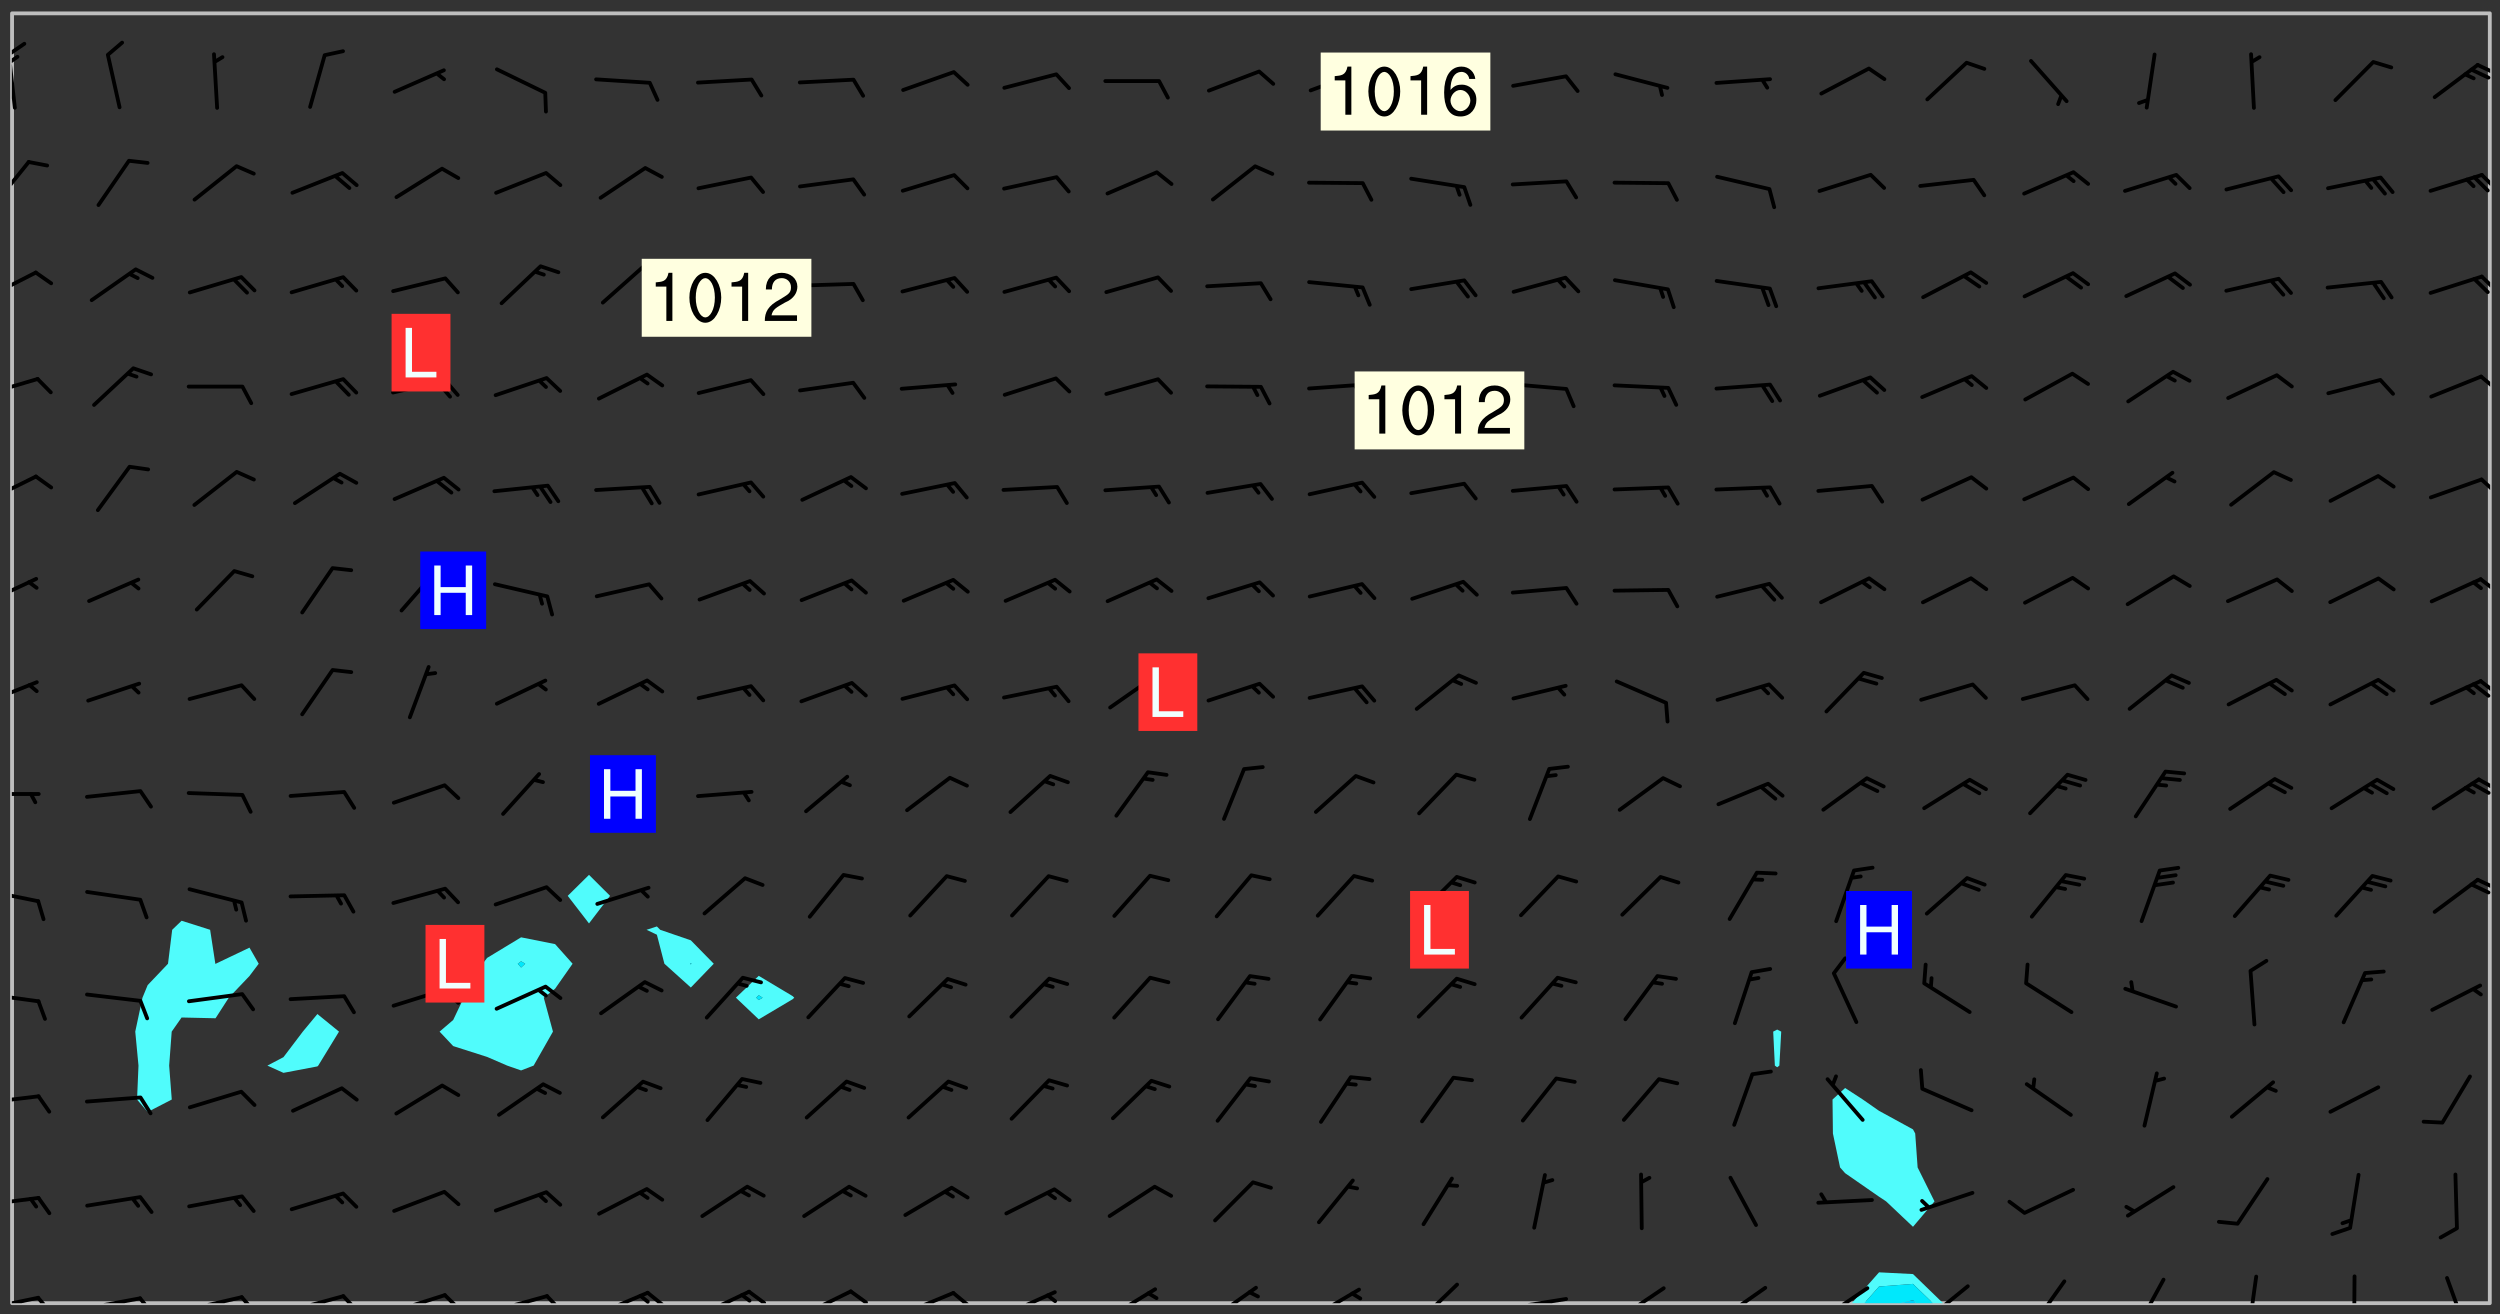 <svg xmlns="http://www.w3.org/2000/svg" role="img" xmlns:xlink="http://www.w3.org/1999/xlink" viewBox="142.45 309.95 326.84 171.84"><rect x="142.45" y="309.95" width="326.84" height="171.84" fill="#333333" stroke="none"/><defs><clipPath id="clip2"><path d="M 144 311.672 L 145 311.672 L 145 480.328 L 144 480.328 Z M 144 311.672"/></clipPath><clipPath id="clip3"><path d="M 144 311.672 L 468 311.672 L 468 480.328 L 144 480.328 Z M 144 311.672"/></clipPath><clipPath id="clip4"><path d="M 384 476 L 397 476 L 397 480.328 L 384 480.328 Z M 384 476"/></clipPath><clipPath id="clip5"><path d="M 386 477 L 396 477 L 396 480.328 L 386 480.328 Z M 386 477"/></clipPath><clipPath id="clip6"><path d="M 390 479 L 393 479 L 393 480.328 L 390 480.328 Z M 390 479"/></clipPath><clipPath id="clip7"><path d="M 467 311.672 L 468 311.672 L 468 480.328 L 467 480.328 Z M 467 311.672"/></clipPath><clipPath id="clip8"><path d="M 144 479 L 148 479 L 148 480.328 L 144 480.328 Z M 144 479"/></clipPath><clipPath id="clip9"><path d="M 147 479 L 150 479 L 150 480.328 L 147 480.328 Z M 147 479"/></clipPath><clipPath id="clip10"><path d="M 153 479 L 162 479 L 162 480.328 L 153 480.328 Z M 153 479"/></clipPath><clipPath id="clip11"><path d="M 160 479 L 163 479 L 163 480.328 L 160 480.328 Z M 160 479"/></clipPath><clipPath id="clip12"><path d="M 166 479 L 175 479 L 175 480.328 L 166 480.328 Z M 166 479"/></clipPath><clipPath id="clip13"><path d="M 173 479 L 176 479 L 176 480.328 L 173 480.328 Z M 173 479"/></clipPath><clipPath id="clip14"><path d="M 180 479 L 188 479 L 188 480.328 L 180 480.328 Z M 180 479"/></clipPath><clipPath id="clip15"><path d="M 187 479 L 190 479 L 190 480.328 L 187 480.328 Z M 187 479"/></clipPath><clipPath id="clip16"><path d="M 193 479 L 201 479 L 201 480.328 L 193 480.328 Z M 193 479"/></clipPath><clipPath id="clip17"><path d="M 200 479 L 203 479 L 203 480.328 L 200 480.328 Z M 200 479"/></clipPath><clipPath id="clip18"><path d="M 206 479 L 215 479 L 215 480.328 L 206 480.328 Z M 206 479"/></clipPath><clipPath id="clip19"><path d="M 213 479 L 216 479 L 216 480.328 L 213 480.328 Z M 213 479"/></clipPath><clipPath id="clip20"><path d="M 220 478 L 228 478 L 228 480.328 L 220 480.328 Z M 220 478"/></clipPath><clipPath id="clip21"><path d="M 226 478 L 230 478 L 230 480.328 L 226 480.328 Z M 226 478"/></clipPath><clipPath id="clip22"><path d="M 225 479 L 228 479 L 228 480.328 L 225 480.328 Z M 225 479"/></clipPath><clipPath id="clip23"><path d="M 233 478 L 241 478 L 241 480.328 L 233 480.328 Z M 233 478"/></clipPath><clipPath id="clip24"><path d="M 240 478 L 243 478 L 243 480.328 L 240 480.328 Z M 240 478"/></clipPath><clipPath id="clip25"><path d="M 239 479 L 241 479 L 241 480.328 L 239 480.328 Z M 239 479"/></clipPath><clipPath id="clip26"><path d="M 247 478 L 254 478 L 254 480.328 L 247 480.328 Z M 247 478"/></clipPath><clipPath id="clip27"><path d="M 253 478 L 256 478 L 256 480.328 L 253 480.328 Z M 253 478"/></clipPath><clipPath id="clip28"><path d="M 260 478 L 268 478 L 268 480.328 L 260 480.328 Z M 260 478"/></clipPath><clipPath id="clip29"><path d="M 266 478 L 270 478 L 270 480.328 L 266 480.328 Z M 266 478"/></clipPath><clipPath id="clip30"><path d="M 273 478 L 281 478 L 281 480.328 L 273 480.328 Z M 273 478"/></clipPath><clipPath id="clip31"><path d="M 279 479 L 281 479 L 281 480.328 L 279 480.328 Z M 279 479"/></clipPath><clipPath id="clip32"><path d="M 287 478 L 294 478 L 294 480.328 L 287 480.328 Z M 287 478"/></clipPath><clipPath id="clip33"><path d="M 300 478 L 307 478 L 307 480.328 L 300 480.328 Z M 300 478"/></clipPath><clipPath id="clip34"><path d="M 313 478 L 321 478 L 321 480.328 L 313 480.328 Z M 313 478"/></clipPath><clipPath id="clip35"><path d="M 327 477 L 334 477 L 334 480.328 L 327 480.328 Z M 327 477"/></clipPath><clipPath id="clip36"><path d="M 340 479 L 348 479 L 348 480.328 L 340 480.328 Z M 340 479"/></clipPath><clipPath id="clip37"><path d="M 353 478 L 361 478 L 361 480.328 L 353 480.328 Z M 353 478"/></clipPath><clipPath id="clip38"><path d="M 353 480 L 356 480 L 356 480.328 L 353 480.328 Z M 353 480"/></clipPath><clipPath id="clip39"><path d="M 367 478 L 374 478 L 374 480.328 L 367 480.328 Z M 367 478"/></clipPath><clipPath id="clip40"><path d="M 366 480 L 369 480 L 369 480.328 L 366 480.328 Z M 366 480"/></clipPath><clipPath id="clip41"><path d="M 380 478 L 387 478 L 387 480.328 L 380 480.328 Z M 380 478"/></clipPath><clipPath id="clip42"><path d="M 378 480 L 382 480 L 382 480.328 L 378 480.328 Z M 378 480"/></clipPath><clipPath id="clip43"><path d="M 394 477 L 400 477 L 400 480.328 L 394 480.328 Z M 394 477"/></clipPath><clipPath id="clip44"><path d="M 408 477 L 413 477 L 413 480.328 L 408 480.328 Z M 408 477"/></clipPath><clipPath id="clip45"><path d="M 421 476 L 426 476 L 426 480.328 L 421 480.328 Z M 421 476"/></clipPath><clipPath id="clip46"><path d="M 436 476 L 438 476 L 438 480.328 L 436 480.328 Z M 436 476"/></clipPath><clipPath id="clip47"><path d="M 449 476 L 451 476 L 451 480.328 L 449 480.328 Z M 449 476"/></clipPath><clipPath id="clip48"><path d="M 462 476 L 466 476 L 466 480.328 L 462 480.328 Z M 462 476"/></clipPath><clipPath id="clip49"><path d="M 144 466 L 148 466 L 148 468 L 144 468 Z M 144 466"/></clipPath><clipPath id="clip50"><path d="M 144 453 L 148 453 L 148 455 L 144 455 Z M 144 453"/></clipPath><clipPath id="clip51"><path d="M 144 439 L 148 439 L 148 442 L 144 442 Z M 144 439"/></clipPath><clipPath id="clip52"><path d="M 144 426 L 148 426 L 148 429 L 144 429 Z M 144 426"/></clipPath><clipPath id="clip53"><path d="M 466 424 L 468 424 L 468 427 L 466 427 Z M 466 424"/></clipPath><clipPath id="clip54"><path d="M 465 425 L 468 425 L 468 427 L 465 427 Z M 465 425"/></clipPath><clipPath id="clip55"><path d="M 144 413 L 148 413 L 148 415 L 144 415 Z M 144 413"/></clipPath><clipPath id="clip56"><path d="M 466 411 L 468 411 L 468 414 L 466 414 Z M 466 411"/></clipPath><clipPath id="clip57"><path d="M 465 412 L 468 412 L 468 414 L 465 414 Z M 465 412"/></clipPath><clipPath id="clip58"><path d="M 144 398 L 148 398 L 148 402 L 144 402 Z M 144 398"/></clipPath><clipPath id="clip59"><path d="M 466 398 L 468 398 L 468 401 L 466 401 Z M 466 398"/></clipPath><clipPath id="clip60"><path d="M 465 399 L 468 399 L 468 402 L 465 402 Z M 465 399"/></clipPath><clipPath id="clip61"><path d="M 144 385 L 148 385 L 148 389 L 144 389 Z M 144 385"/></clipPath><clipPath id="clip62"><path d="M 466 385 L 468 385 L 468 388 L 466 388 Z M 466 385"/></clipPath><clipPath id="clip63"><path d="M 144 372 L 148 372 L 148 376 L 144 376 Z M 144 372"/></clipPath><clipPath id="clip64"><path d="M 466 372 L 468 372 L 468 375 L 466 375 Z M 466 372"/></clipPath><clipPath id="clip65"><path d="M 144 359 L 148 359 L 148 362 L 144 362 Z M 144 359"/></clipPath><clipPath id="clip66"><path d="M 466 358 L 468 358 L 468 362 L 466 362 Z M 466 358"/></clipPath><clipPath id="clip67"><path d="M 144 345 L 148 345 L 148 350 L 144 350 Z M 144 345"/></clipPath><clipPath id="clip68"><path d="M 466 345 L 468 345 L 468 349 L 466 349 Z M 466 345"/></clipPath><clipPath id="clip69"><path d="M 144 330 L 147 330 L 147 337 L 144 337 Z M 144 330"/></clipPath><clipPath id="clip70"><path d="M 466 332 L 468 332 L 468 335 L 466 335 Z M 466 332"/></clipPath><clipPath id="clip71"><path d="M 144 316 L 145 316 L 145 325 L 144 325 Z M 144 316"/></clipPath><clipPath id="clip72"><path d="M 144 315 L 146 315 L 146 318 L 144 318 Z M 144 315"/></clipPath><clipPath id="clip73"><path d="M 144 317 L 145 317 L 145 319 L 144 319 Z M 144 317"/></clipPath><clipPath id="clip74"><path d="M 466 318 L 468 318 L 468 320 L 466 320 Z M 466 318"/></clipPath><clipPath id="clip75"><path d="M 465 318 L 468 318 L 468 321 L 465 321 Z M 465 318"/></clipPath><g id="surface1462" clip-path="url(#clip1)"><path fill="#fff" fill-opacity="0" fill-rule="evenodd" d="M 0 0 L 1000 0 L 1000 1000 L 0 1000 Z M 0 0"/><path fill="#d3d3d3" fill-opacity="0" fill-rule="evenodd" d="M162.152 355.867L161.918 356.16 161.977 356.395 162.094 356.566 162.27 356.801 162.562 357.148 162.676 357.207 162.793 357.035 162.852 356.801 163.027 356.625 163.492 356.449 164.191 356.449 164.426 356.742 164.715 357.559 164.773 357.734 164.949 357.965 165.301 358.199 166 358.898 166.172 359.074 166.406 359.422 166.641 359.832 166.93 360.414 167.34 360.879 167.57 361.113 167.805 361.289 167.922 361.52 168.098 361.812 168.27 362.977 168.27 363.211 168.328 363.5 168.387 363.617 168.504 363.734 168.852 364.145 168.969 364.316 169.145 364.492 169.32 364.727 169.438 364.898 169.609 365.25 169.668 365.484 169.902 365.891 170.137 365.832 169.961 366.008 169.902 366.938 169.32 366.938 169.086 366.824 168.738 366.938 168.621 367.055 168.562 367.348 168.504 367.523 168.387 367.695 167.922 367.988 167.863 368.223 167.805 368.336 167.805 368.98 167.863 369.152 167.863 369.562 167.922 369.621 167.922 370.027 167.98 370.434 168.098 370.609 168.156 370.668 168.387 371.309 168.328 371.602 168.328 372.301 168.27 372.883 168.27 373.117 168.211 373.348 168.156 373.699 168.156 375.621 168.211 375.738 168.637 375.738 168.27 375.855 168.246 376.207 169.137 377.375 170.879 377.914 172.219 378.273 172.219 378.812 172.309 379.621 172.844 380.336 174.363 380.605 175.254 380.52 175.344 381.684 175.879 381.863 177.039 381.684 179.094 380.699 180.254 380.336 182.133 380.16 183.828 379.98 183.648 380.699 182.133 380.785 180.883 380.875 180.078 381.145 179.004 381.953 179.273 382.672 179.809 383.57 179.629 384.195 179.363 385.004 179.629 386.082 180.254 386.98 181.059 387.16 182.309 386.98 182.043 387.703 182.141 388.207 182.195 388.5 182.195 388.672 182.254 388.965 182.254 389.371 182.43 389.488 182.781 389.605 183.188 389.605 183.48 389.43 183.594 389.312 183.652 389.195 183.77 388.965 183.828 388.789 184.18 388.324 184.41 388.148 184.586 388.09 184.762 388.148 184.82 388.324 184.938 389.312 184.992 389.781 185.051 389.953 185.168 390.188 185.344 390.246 186.16 390.305 186.449 390.305 186.566 390.539 186.625 390.945 186.684 391.297 186.684 392.402 186.801 392.695 186.918 393.043 187.207 393.742 187.383 394.094 187.965 394.848 188.316 395.023 188.488 395.082 188.957 395.316 189.598 395.781 189.945 396.016 190.238 396.191 190.531 396.246 190.762 396.309 191.578 396.656 191.871 396.832 191.984 397.004 192.336 397.355 192.453 397.531 192.977 398.172 192.977 398.461 193.035 398.812 193.035 399.16 193.094 399.512 193.152 399.801 193.27 399.859 193.441 399.918 193.617 399.918 194.199 400.152 194.375 400.27 194.551 400.559 194.727 400.793 194.84 401.027 195.133 401.258 195.25 401.375 195.25 401.785 195.309 401.84 195.598 402.074 195.832 402.191 195.891 402.309 196.008 402.48 196.066 402.598 196.297 402.832 196.355 403.008 196.59 403.066 196.707 403.125 196.59 403.238 196.531 403.355 196.531 403.473 196.414 403.766 196.297 404.055 196.297 404.637 196.473 404.754 196.59 404.812 196.648 404.93 196.766 405.047 196.879 405.105 197.055 405.453 197.113 405.805 197.172 406.211 197.172 406.387 197.113 406.562 196.996 407.262 196.996 407.434 197.113 407.609 197.406 407.902 197.812 407.902 197.988 408.02 198.105 408.191 198.223 408.484 198.223 408.719 197.695 408.719 197.465 408.484 197.23 408.484 197.055 408.543 196.996 409.242 197.055 409.59 197.172 409.766 197.348 410.176 197.465 410.406 197.754 410.875 197.93 410.93 198.453 410.93 198.688 410.988 199.445 411.629 199.504 411.922 199.504 412.156 199.562 412.215 199.793 412.562 199.793 412.914 199.676 413.086 199.676 413.379 199.969 413.668 200.262 413.844 200.434 413.902 200.727 414.078 201.02 414.195 201.602 414.602 201.891 414.836 202.184 415.012 202.402 415.172 202.418 415.184 202.648 415.359 203.289 415.883 203.465 416.117 203.582 416.293 203.758 416.469 203.871 416.641 203.871 417.281 203.988 417.457 204.457 417.574 205.039 417.691 205.273 417.75 205.504 417.863 205.797 417.98 205.91 418.039 206.496 418.391 206.785 418.562 206.961 418.625 207.137 418.68 207.312 418.738 208.012 419.09 208.301 419.266 208.535 419.32 208.824 419.496 209.059 419.613 209.699 420.02 209.992 420.137 210.164 420.195 210.398 420.254 210.809 420.312 211.039 420.371 211.273 420.488 211.332 420.66 210.922 420.836 211.391 420.895 211.449 421.188 211.562 421.422 211.738 421.477 211.973 421.535 212.148 421.594 212.555 421.711 213.195 421.945 213.312 422.117 213.371 422.352 213.371 422.527 213.312 422.645 213.254 423.051 213.488 423.285 213.605 423.344 213.953 423.461 214.594 423.691 214.77 423.809 215.059 423.926 215.234 424.102 215.469 424.566 216.051 425.672 216.227 425.848 216.574 426.023 216.75 426.141 217.102 426.258 218.148 426.781 218.383 426.84 218.848 426.953 219.141 427.012 219.605 427.188 220.363 427.77 220.598 428.004 220.945 428.469 221.121 428.645 221.41 428.879 222.227 429.578 222.52 429.754 222.809 430.043 223.102 430.219 223.395 430.508 224.09 431.148 224.266 431.324 224.559 431.559 224.848 431.793 225.316 432.082 225.957 432.664 226.305 432.898 226.539 433.191 226.887 433.539 227.238 434.004 228.172 434.996 228.52 435.402 228.637 435.578 228.871 435.637 228.984 435.754 229.629 435.93 229.859 436.043 230.094 436.102 230.387 436.277 230.617 436.395 231.551 437.094 231.957 437.5 232.191 437.676 232.598 437.852 232.832 437.969 233.648 438.316 233.996 438.551 234.23 438.668 234.523 438.957 234.754 439.074 235.512 439.426 235.863 439.598 236.094 439.656 236.387 439.773 236.621 439.832 237.492 440.008 238.309 440.008 238.777 440.238 238.949 440.297 239.824 440.996 240.289 441.113 240.582 441.172 240.758 441.23 240.988 441.289 241.457 441.348 241.805 441.406 242.156 441.465 242.562 441.523 242.855 441.523 243.027 441.582 243.027 441.812 243.203 441.988 243.496 441.988 243.844 442.047 244.195 442.105 244.895 442.223 245.535 442.223 246 441.988 246.293 441.812 246.465 441.695 246.875 441.523 247.164 441.348 248.098 440.883 248.566 440.59 249.09 440.297 249.555 440.125 250.02 439.949 251.07 439.484 251.359 439.367 251.77 439.25 252.059 439.133 252.586 438.957 254.102 438.258 254.684 437.91 254.973 437.852 255.266 437.793 255.613 437.676 256.488 437.445 256.84 437.328 256.953 437.328 257.188 437.27 258.062 437.035 258.297 436.977 259.109 436.977 259.461 436.918 260.277 436.801 260.449 436.742 260.801 436.688 261.094 436.629 261.324 436.57 262.141 436.395 262.316 436.336 262.664 436.336 262.898 436.277 263.363 436.16 264.121 435.988 264.355 435.93 264.703 435.93 265.113 435.812 265.402 435.754 266.688 435.695 266.977 435.695 267.387 435.637 267.617 435.578 267.793 435.578 268.668 435.461 269.074 435.461 269.484 435.344 269.832 435.344 270.184 435.23 271.055 435.172 272.805 435.172 273.852 435.461 274.262 435.578 274.551 435.695 274.902 435.812 275.191 435.93 276.242 436.102 276.531 436.16 276.824 436.16 277.117 436.219 277.289 436.277 277.699 436.336 277.871 436.395 277.988 436.453 278.105 436.453 278.223 436.512 278.574 436.57 278.688 436.57 279.098 436.637 281.02 437.031 282.945 437.426 284.465 437.875 286.16 438.594 288.305 439.398 289.91 438.68 291.34 437.875 292.5 436.797 293.75 436.348 296.785 435.629 298.66 435.27 300.805 433.922 303.039 432.668 305.539 431.41 307.234 430.961 309.02 430.781 310.18 430.512 310.805 431.051 312.145 430.781 312.859 429.793 313.844 428.449 314.289 428.27 315.094 427.91 316.969 427.371 318.754 426.922 320.004 426.652 321.164 426.562 322.863 426.473 324.824 426.203 326.074 426.113 326.613 426.113 327.238 426.023 328.129 426.023 330.273 425.844 332.684 425.664 335.273 425.574 336.969 425.754 338.578 425.844 340.008 426.203 341.168 426.922 343.043 427.91 344.203 429.438 344.469 430.152 345.098 430.242 345.453 431.141 345.988 431.68 346.523 433.207 347.598 433.566 348.133 433.566 347.328 434.102 347.418 435.809 348.133 438.504 349.023 439.309 349.918 440.297 350.633 441.555 352.418 442.094 353.938 441.914 354.293 443.258 355.902 442.453 356.883 441.914 357.152 442.184 357.469 441.969 357.688 441.824 358.488 442.273 358.938 441.914 359.293 441.914 359.828 441.645 360.367 440.926 360.902 440.656 361.527 439.668 362.688 440.117 363.527 440.488 364.922 441.105 366.617 440.926 368.223 440.926 370.008 441.016 370.188 439.309 370.723 437.965 371.527 438.234 372.02 439.082 372.422 439.488 372.332 440.027 372.332 440.387 373.047 440.836 373.758 440.566 375.188 440.566 375.547 441.555 375.992 442.812 376.707 444.156 377.957 444.785 379.652 445.414 380.367 445.234 380.547 444.695 381.527 444.605 381.977 444.965 382.062 446.223 381.797 446.852 381.262 447.031 381.262 447.57 381.977 448.555 382.242 449.094 383.227 450.082 384.027 451.16 383.762 451.52 383.672 452.418 383.047 454.75 382.691 456.816 382.602 458.609 382.422 459.328 382.332 459.867 382.332 461.305 381.352 463.188 380.992 464.895 380.457 465.793 379.652 466.961 379.387 467.5 381.441 468.754 381.527 469.113 381.172 469.652 381.082 469.473 381.082 470.281 381.172 471.719 380.727 472.434 379.652 472.527 379.387 473.242 379.922 474.141 380.727 474.859 381.887 475.668 383.227 475.938 383.672 476.297 383.316 476.746 381.527 476.656 380.277 476.207 379.562 475.488 378.938 475.398 378.762 478.988 378.574 480.297 467.934 480.297 467.934 311.703 412.664 311.703 412.664 360.785 413.426 360.91 416.715 361.453 418.738 364.289 418.738 367.043 421.09 367.375 423.438 367.707 427.488 367.707 426.109 371.867 424.086 372.574 422.062 373.277 421.52 373.621 418.926 375.238 418.738 375.355 416.715 373.277 415.984 370.535 413.312 368.457 411.938 364.957 411.871 364.875 409.914 362.203 412.664 360.785 412.664 311.703 294.422 311.703 294.422 403.117 294.539 403.148 294.672 403.16 294.746 403.234 294.852 403.281 294.941 403.34 295.027 403.398 295.117 403.457 295.414 403.754 295.473 403.844 295.504 403.961 295.531 404.078 295.547 404.215 295.516 404.332 295.457 404.422 295.398 404.508 295.355 404.613 295.309 404.715 295.281 404.836 295.281 404.98 295.457 405.25 295.605 405.398 295.68 405.484 295.754 405.559 295.797 405.664 295.859 405.754 295.918 405.84 295.961 405.945 296.02 406.035 296.066 406.137 296.109 406.242 296.168 406.328 296.285 406.508 296.359 406.582 296.422 406.668 296.48 406.758 296.523 406.863 296.582 406.953 296.641 407.039 296.703 407.129 296.762 407.219 296.805 407.32 296.922 407.5 296.996 407.574 297.055 407.66 297.129 407.734 297.219 407.793 297.324 407.84 297.473 407.84 297.605 407.824 297.738 407.84 297.84 407.793 297.914 407.719 297.961 407.617 297.945 407.484 297.945 407.336 297.898 407.23 297.871 407.113 297.824 407.012 297.797 406.891 297.754 406.789 297.691 406.699 297.648 406.598 297.605 406.492 297.574 406.375 297.559 406.242 297.547 406.105 297.633 406.047 297.691 405.961 297.812 405.93 297.855 406.035 297.871 406.168 297.871 406.285 297.93 406.387 297.988 406.477 298.078 406.535 298.227 406.684 298.285 406.773 298.328 406.879 298.316 406.98 298.402 407.039 298.508 407.086 298.594 407.145 298.684 407.203 298.758 407.277 298.641 407.305 298.535 407.352 298.449 407.41 298.375 407.484 298.316 407.574 298.254 407.66 298.227 407.781 298.18 407.883 298.137 407.988 298.105 408.105 298.094 408.238 298.078 408.371 298.078 408.52 298.105 408.637 298.152 408.742 298.195 408.844 298.254 408.934 298.328 409.008 298.418 409.066 298.492 409.141 298.582 409.199 298.641 409.289 298.684 409.395 298.73 409.496 298.848 409.527 298.98 409.543 299.129 409.543 299.246 409.512 299.352 409.555 299.395 409.66 299.441 409.762 299.469 409.883 299.5 410 299.527 410.117 299.559 410.238 299.586 410.355 299.691 410.398 299.793 410.445 299.926 410.43 300.074 410.578 300.137 410.664 300.211 410.738 300.281 410.812 300.371 410.875 300.477 410.918 300.578 410.961 300.695 410.992 300.832 411.008 300.949 410.977 301.023 410.902 301.051 410.785 301.039 410.652 301.008 410.531 300.98 410.414 301.023 410.309 301.141 410.309 301.23 410.371 301.348 410.398 301.496 410.398 301.629 410.414 301.777 410.414 301.91 410.43 302.043 410.414 302.191 410.414 302.324 410.398 302.457 410.387 302.594 410.398 302.711 410.371 302.844 410.355 303.035 410.297 302.977 410.473 302.961 410.605 302.934 410.727 302.918 410.859 302.859 410.945 302.727 410.961 302.621 411.008 302.516 411.051 302.398 411.082 302.281 411.109 302.016 411.141 301.867 411.141 301.734 411.156 301.66 411.23 301.719 411.316 301.867 411.465 301.984 411.645 302.059 411.715 302.148 411.777 302.238 411.836 302.324 411.895 302.414 411.953 302.516 411.996 302.621 412.059 302.727 412.102 302.812 412.16 302.918 412.207 303.02 412.25 303.199 412.367 303.258 412.457 303.215 412.559 303.168 412.664 303.184 412.797 303.406 413.02 303.465 413.109 303.508 413.211 303.539 413.332 303.582 413.434 303.598 413.566 303.629 413.684 303.641 413.82 303.672 413.938 303.82 414.086 303.922 414.129 304.027 414.172 304.145 414.203 304.277 414.219 304.414 414.234 304.531 414.234 304.648 414.203 304.738 414.145 304.781 414.039 304.828 413.938 304.871 413.832 304.902 413.715 304.914 413.582 304.914 413.434 304.902 413.301 304.887 413.168 304.855 413.051 304.812 412.945 304.766 412.84 304.723 412.738 304.68 412.633 304.664 412.5 304.68 412.367 304.707 412.25 304.738 412.133 304.766 412.012 304.812 411.91 304.902 411.852 304.988 411.789 305.062 411.715 305.152 411.656 305.375 411.434 305.434 411.348 305.508 411.273 305.625 411.094 305.684 411.008 305.684 410.859 305.609 410.785 305.508 410.738 305.402 410.695 305.301 410.652 305.242 410.562 305.195 410.457 305.168 410.34 305.258 410.281 305.375 410.25 305.477 410.207 305.656 410.09 305.805 409.941 305.816 409.809 305.805 409.703 305.715 409.645 305.582 409.66 305.434 409.66 305.301 409.676 305.168 409.66 305.047 409.629 304.961 409.57 304.887 409.496 304.828 409.406 304.766 409.32 304.648 409.141 304.59 409.055 304.621 408.934 304.707 408.875 304.828 408.844 304.887 408.758 304.887 408.637 304.855 408.52 304.797 408.43 304.738 408.344 304.691 408.238 304.664 408.121 304.648 407.988 304.707 407.898 304.781 407.824 304.871 407.766 304.988 407.586 305.062 407.512 305.121 407.426 305.27 407.277 305.391 407.246 305.523 407.23 305.656 407.246 305.73 407.32 305.773 407.426 305.789 407.559 305.758 407.676 305.641 407.707 305.508 407.719 305.359 407.867 305.316 407.973 305.27 408.074 305.242 408.195 305.211 408.312 305.211 408.461 305.242 408.578 305.285 408.684 305.344 408.773 305.418 408.844 305.492 408.918 305.609 408.949 305.73 408.977 305.848 408.949 305.98 408.934 306.098 408.934 306.188 408.992 306.262 409.066 306.309 409.172 306.367 409.258 306.469 409.305 306.602 409.32 306.707 409.363 306.793 409.422 306.781 409.527 306.707 409.602 306.527 409.719 306.469 409.809 306.379 409.867 306.309 409.941 306.234 410.016 306.172 410.105 306.145 410.223 306.129 410.355 306.145 410.488 306.129 410.621 306.129 410.77 306.145 410.902 306.172 411.02 306.203 411.141 306.277 411.215 306.367 411.273 306.453 411.332 306.543 411.391 306.66 411.422 306.66 411.508 306.559 411.555 306.469 411.613 306.203 411.645 306.086 411.672 305.938 411.672 305.832 411.715 305.73 411.762 305.672 411.852 305.609 412.086 305.598 412.219 305.566 412.34 305.551 412.473 305.551 412.766 305.539 412.898 305.551 413.035 305.566 413.168 305.699 413.184 305.832 413.195 305.953 413.227 306.039 413.285 306.113 413.359 306.16 413.465 306.203 413.566 306.219 413.699 306.219 414.145 306.203 414.277 306.203 414.723 306.234 414.988 306.262 415.105 306.277 415.238 306.309 415.355 306.395 415.566 306.426 415.832 306.426 415.98 306.395 416.098 306.367 416.215 306.336 416.336 306.309 416.453 306.277 416.57 306.246 416.691 306.234 416.824 306.219 416.957 306.309 417.016 306.426 416.984 306.527 417 306.574 417.105 306.543 417.371 306.543 417.812 306.5 417.918 306.453 418.023 306.41 418.125 306.367 418.23 306.309 418.316 306.277 418.438 306.234 418.555 306.203 418.672 306.188 418.805 306.203 418.938 306.262 419.027 306.367 419.074 306.453 419.133 306.512 419.219 306.5 419.355 306.469 419.473 306.426 419.574 306.426 420.02 306.41 420.152 306.41 420.301 306.379 420.418 306.336 420.523 306.309 420.641 306.262 420.746 306.219 420.848 306.188 420.969 306.16 421.086 306.129 421.219 306.098 421.336 306.07 421.453 306.027 421.559 305.996 421.676 305.965 421.797 305.953 421.93 305.938 422.062 305.938 422.359 305.965 422.477 305.965 422.625 306.012 423.023 306.039 423.141 306.098 423.23 306.219 423.262 306.367 423.262 306.5 423.246 306.559 423.336 306.559 423.453 306.5 423.543 306.41 423.602 306.309 423.645 306.203 423.691 306.113 423.75 306.027 423.809 305.891 423.824 305.773 423.793 305.641 423.777 305.539 423.824 305.477 423.91 305.465 424.047 305.449 424.18 305.418 424.297 305.391 424.414 305.375 424.547 305.344 424.668 305.344 424.965 305.359 425.098 305.391 425.215 305.391 425.363 305.402 425.496 305.402 425.645 305.375 425.762 305.328 425.863 305.301 425.984 305.27 426.102 305.211 426.191 305.137 426.266 305.035 426.309 304.93 426.355 304.812 426.383 304.691 426.414 304.59 426.367 304.648 426.281 304.754 426.234 304.781 426.117 304.812 426 304.84 425.879 304.871 425.762 304.871 425.613 304.887 425.48 304.855 425.363 304.812 425.258 304.707 425.273 304.633 425.348 304.531 425.391 304.441 425.453 304.367 425.527 304.324 425.629 304.309 425.762 304.277 425.879 304.25 426 304.219 426.117 304.191 426.234 304.16 426.355 304.133 426.473 304.102 426.59 304.059 426.695 303.969 426.754 303.879 426.754 303.762 426.723 303.73 426.637 303.746 426.5 303.715 426.383 303.715 426.234 303.703 426.102 303.703 425.953 303.641 425.719 303.613 425.598 303.57 425.496 303.523 425.391 303.465 425.305 303.406 425.215 303.363 425.109 303.301 425.023 303.152 424.875 303.082 424.801 302.977 424.754 302.871 424.711 302.77 424.668 302.473 424.371 302.383 424.297 302.297 424.238 302.191 424.195 302.102 424.133 302.016 424.074 301.91 424.031 301.82 423.973 301.734 423.91 301.66 423.84 301.555 423.793 301.469 423.734 301.363 423.691 301.273 423.629 301.172 423.586 301.066 423.543 300.98 423.484 300.875 423.438 300.77 423.395 300.668 423.348 300.578 423.289 300.477 423.246 300.371 423.203 300.281 423.141 300.164 423.113 300.031 423.098 299.898 423.113 299.75 423.113 299.617 423.129 299.5 423.098 299.41 423.039 299.336 422.965 299.246 422.906 299.145 422.859 298.996 422.859 298.875 422.832 298.773 422.789 298.699 422.715 298.582 422.535 298.492 422.477 298.391 422.434 298.301 422.371 298.195 422.328 298.105 422.27 298.02 422.211 297.914 422.164 297.855 422.078 297.797 421.988 297.754 421.883 297.707 421.781 297.633 421.707 297.547 421.648 297.473 421.574 297.383 421.516 297.16 421.293 297.117 421.188 297.086 420.922 297.191 420.879 297.336 420.879 297.441 420.922 297.516 420.996 297.605 421.055 297.691 421.113 297.797 421.16 297.887 421.219 298.035 421.367 298.105 421.441 298.254 421.59 298.316 421.676 298.391 421.75 298.477 421.809 298.551 421.883 298.641 421.945 298.73 422.004 298.816 422.062 299.086 422.238 299.188 422.285 299.293 422.328 299.395 422.371 299.441 422.297 299.5 422.211 299.574 422.137 299.645 422.062 299.75 422.105 299.824 422.18 299.883 422.27 299.926 422.371 299.973 422.477 300.016 422.582 300.137 422.609 300.254 422.582 300.328 422.492 300.371 422.387 300.43 422.297 300.504 422.223 300.609 422.18 300.727 422.152 300.859 422.164 300.949 422.223 301.098 422.371 301.156 422.461 301.199 422.566 301.246 422.668 301.289 422.773 301.332 422.875 301.438 422.922 301.543 422.965 301.676 422.98 301.762 422.922 301.82 422.832 301.895 422.758 302 422.715 302.117 422.742 302.223 422.789 302.324 422.832 302.43 422.875 302.531 422.922 302.711 423.039 302.711 423.156 302.695 423.289 302.711 423.422 302.727 423.559 302.785 423.645 302.887 423.691 303.008 423.719 303.125 423.75 303.273 423.75 303.391 423.719 303.449 423.629 303.629 423.512 303.688 423.422 303.762 423.348 303.82 423.262 303.938 423.082 304.117 422.965 304.234 422.996 304.324 423.055 304.367 423.129 304.352 423.262 304.352 423.379 304.441 423.438 304.59 423.438 304.723 423.422 304.855 423.41 305.121 423.379 305.227 423.336 305.344 423.305 305.465 423.277 305.539 423.203 305.609 423.129 305.672 423.039 305.656 422.934 305.609 422.832 305.508 422.789 305.402 422.773 305.285 422.801 305.02 422.832 304.871 422.832 304.797 422.758 304.707 422.699 304.59 422.668 304.473 422.641 304.34 422.625 304.191 422.625 304.059 422.641 303.762 422.641 303.656 422.594 303.508 422.445 303.465 422.344 303.406 422.254 303.629 422.031 303.715 421.973 303.82 421.93 303.938 421.898 304.07 421.883 304.203 421.898 304.34 421.914 304.441 421.957 304.574 421.945 304.664 421.883 304.766 421.84 304.828 421.75 304.781 421.648 304.691 421.59 304.574 421.559 304.473 421.516 304.414 421.426 304.352 421.336 304.352 421.219 304.367 421.086 304.473 421.039 304.547 420.969 304.547 420.848 304.457 420.789 304.426 420.672 304.516 420.613 304.59 420.539 304.633 420.434 304.691 420.344 304.738 420.242 304.754 420.109 304.754 419.961 304.707 419.855 304.664 419.754 304.574 419.695 304.441 419.68 304.34 419.637 304.203 419.621 304.086 419.59 303.641 419.59 303.508 419.574 303.375 419.562 303.242 419.547 303.125 419.516 302.977 419.516 302.844 419.5 302.711 419.488 302.445 419.457 302.324 419.414 302.238 419.355 302.164 419.281 302.164 419.133 302.176 419 302.281 418.953 302.383 418.91 302.516 418.895 302.668 418.895 302.801 418.879 303.094 418.879 303.215 418.91 303.316 418.953 303.406 419.012 303.641 419.074 303.762 419.027 303.852 418.969 303.953 418.926 304.086 418.91 304.191 418.953 304.293 419 304.426 419.012 304.547 418.984 304.691 418.984 304.812 418.953 304.93 418.926 305.035 418.879 305.109 418.805 305.195 418.746 305.344 418.598 305.402 418.512 305.449 418.406 305.477 418.289 305.492 418.184 305.391 418.141 305.301 418.082 305.184 418.051 305.078 418.008 304.988 417.945 304.914 417.859 304.84 417.785 304.738 417.742 304.633 417.695 304.531 417.652 304.473 417.562 304.426 417.461 304.34 417.25 304.277 417.164 304.219 417.074 304.145 417 304.059 416.941 303.789 416.941 303.672 416.973 303.582 417.031 303.48 417.074 303.348 417.09 303.242 417.074 303.215 416.957 303.152 416.867 303.035 416.836 302.934 416.793 302.785 416.645 302.754 416.527 302.738 416.422 302.812 416.348 302.992 416.23 303.109 416.203 303.227 416.172 303.363 416.188 303.465 416.23 303.57 416.273 303.672 416.32 303.777 416.363 303.895 416.395 304.027 416.41 304.145 416.438 304.277 416.453 304.383 416.438 304.473 416.379 304.398 416.305 304.293 416.262 304.219 416.188 304.145 416.098 303.996 415.949 303.91 415.891 303.82 415.832 303.746 415.758 303.656 415.699 303.555 415.652 303.434 415.625 303.332 415.578 303.227 415.535 303.109 415.504 303.008 415.461 302.887 415.43 302.738 415.43 302.621 415.461 302.516 415.504 302.43 415.566 302.25 415.684 302.164 415.742 302.074 415.801 301.969 415.848 301.883 415.906 301.777 415.949 301.676 415.992 301.57 416.039 301.496 416.113 301.438 416.203 301.379 416.289 301.332 416.395 301.273 416.48 301.199 416.555 301.066 416.543 300.949 416.512 300.832 416.512 300.758 416.586 300.668 416.645 300.594 416.719 300.504 416.777 300.418 416.836 300.312 416.883 300.211 416.926 300.074 416.941 299.973 416.898 299.824 416.75 299.719 416.703 299.633 416.703 299.527 416.75 299.426 416.793 299.305 416.824 299.188 416.793 299.113 416.719 299.113 416.602 299.145 416.48 299.219 416.41 299.277 416.32 299.352 416.246 299.469 416.215 299.574 416.172 299.867 416.172 300 416.156 300.137 416.141 300.238 416.098 300.328 416.039 300.43 415.992 300.52 415.934 300.652 415.922 300.742 415.98 300.875 415.992 300.965 415.934 301.051 415.875 301.156 415.832 301.246 415.773 301.332 415.711 301.422 415.652 301.57 415.504 301.629 415.418 301.688 415.328 301.793 415.285 301.926 415.27 302.043 415.297 302.164 415.328 302.223 415.27 302.281 415.18 302.312 414.914 302.34 414.797 302.445 414.809 302.578 414.824 302.68 414.781 302.77 414.723 302.828 414.633 302.902 414.559 302.961 414.469 303.008 414.367 303.02 414.234 303.008 414.102 302.961 413.996 302.812 413.848 302.754 413.758 302.695 413.672 302.652 413.566 302.652 413.121 302.668 412.988 302.668 412.84 302.68 412.707 302.621 412.648 302.531 412.707 302.43 412.664 302.25 412.547 302.164 412.488 302.102 412.398 302.043 412.309 301.969 412.234 301.883 412.176 301.762 412.207 301.66 412.219 301.555 412.266 301.469 412.324 301.363 412.367 301.215 412.516 301.125 412.574 301.039 412.633 300.949 412.695 300.844 412.738 300.711 412.754 300.711 412.633 300.816 412.59 300.934 412.559 301.008 412.488 301.051 412.383 301.051 412.234 301.023 412.117 300.875 411.969 300.742 411.953 300.594 411.953 300.477 411.984 300.371 412.027 300.27 412.07 300.18 412.133 300.062 412.16 299.988 412.086 300 411.953 299.957 411.852 299.914 411.746 299.824 411.688 299.707 411.715 299.586 411.746 299.469 411.777 299.367 411.82 299.246 411.852 299.145 411.895 299.039 411.938 298.949 411.996 298.848 412.012 298.848 411.895 298.863 411.762 298.805 411.672 298.73 411.715 298.582 411.863 298.523 411.953 298.449 412.027 298.402 412.133 298.359 412.234 298.285 412.309 298.227 412.398 298.152 412.473 298.094 412.559 298.02 412.633 297.93 412.695 297.855 412.766 297.781 412.84 297.68 412.855 297.547 412.871 297.441 412.828 297.441 412.707 297.59 412.559 297.633 412.457 297.691 412.367 297.738 412.266 297.781 412.16 297.84 412.07 297.871 411.953 297.914 411.852 297.945 411.73 297.973 411.613 298.02 411.508 298.062 411.406 298.105 411.301 298.18 411.23 298.27 411.168 298.359 411.109 298.461 411.066 298.758 411.066 299.023 411.035 299.129 410.992 299.055 410.918 298.938 410.887 298.832 410.844 298.742 410.785 298.641 410.738 298.551 410.68 298.449 410.637 298.344 410.594 298.254 410.531 298.168 410.473 298.062 410.43 297.961 410.387 297.84 410.355 297.723 410.324 297.621 410.281 297.5 410.25 297.398 410.207 297.309 410.148 297.266 410.043 297.25 409.91 297.352 409.867 297.484 409.852 297.621 409.867 297.754 409.852 297.855 409.809 297.914 409.719 297.93 409.613 297.84 409.555 297.766 409.48 297.664 409.438 297.574 409.379 297.426 409.23 297.383 409.125 297.367 408.992 297.367 408.699 297.309 408.609 297.219 408.551 297.145 408.477 297.102 408.371 297.07 408.254 297.012 408.164 296.938 408.09 296.82 408.062 296.746 407.988 296.656 407.93 296.566 407.867 296.48 407.809 296.406 407.734 296.348 407.648 296.301 407.543 296.215 407.484 296.066 407.336 295.871 407.277 295.738 407.293 295.637 407.336 295.562 407.41 295.516 407.512 295.473 407.617 295.414 407.707 295.355 407.793 295.059 408.09 294.969 408.148 294.883 408.148 294.82 408.062 294.777 407.957 294.809 407.84 294.867 407.75 294.895 407.633 294.883 407.5 294.793 407.438 294.688 407.484 294.57 407.512 294.453 407.543 294.184 407.719 294.082 407.766 293.965 407.793 293.859 407.84 293.77 407.898 293.668 407.941 293.609 407.855 293.562 407.75 293.578 407.617 293.625 407.512 293.695 407.438 293.77 407.367 293.828 407.277 293.828 407.129 293.785 407.023 293.547 407.023 293.445 407.07 293.414 407.188 293.387 407.305 293.355 407.426 293.281 407.469 293.148 407.484 293.074 407.438 293.031 407.336 292.988 407.23 292.941 407.129 292.898 407.023 292.777 407.055 292.676 407.098 292.543 407.113 292.426 407.145 292.32 407.188 292.23 407.246 292.129 407.293 292.008 407.32 291.875 407.336 291.773 407.293 291.715 407.203 291.668 407.098 291.625 406.996 291.582 406.891 291.582 406.773 291.641 406.684 291.727 406.625 291.906 406.508 292.008 406.461 292.113 406.418 292.219 406.359 292.32 406.316 292.41 406.254 292.512 406.211 292.617 406.152 292.719 406.105 292.809 406.047 292.914 406.004 293.016 405.961 293.105 405.898 293.207 405.855 293.344 405.84 293.461 405.871 293.562 405.914 293.684 405.945 293.785 405.988 293.891 406.035 293.992 406.078 294.098 406.121 294.199 406.168 294.305 406.211 294.406 406.254 294.512 406.301 294.598 406.359 294.703 406.402 294.82 406.434 294.926 406.477 295.027 406.523 295.117 406.582 295.223 406.625 295.324 406.668 295.43 406.715 295.547 406.742 295.648 406.789 295.77 406.816 295.918 406.816 296.004 406.758 296.02 406.656 296.078 406.566 296.051 406.449 295.977 406.375 295.859 406.195 295.785 406.121 295.695 406.047 295.516 405.93 295.43 405.871 295.324 405.828 295.223 405.781 294.953 405.605 294.895 405.516 294.82 405.441 294.762 405.352 294.719 405.25 294.688 405.133 294.672 404.996 294.672 404.434 294.66 404.301 294.645 404.168 294.613 404.051 294.598 403.918 294.586 403.785 294.555 403.664 294.332 403.441 294.273 403.355 294.258 403.25 294.289 403.133 294.422 403.117 294.422 311.703 172.992 311.703 172.992 313.156 172.934 313.391 172.582 314.441 172.41 314.965 172.293 315.312 172.117 315.723 172 315.895 171.766 316.188 171.535 316.246 171.184 316.246 171.066 316.305 170.836 316.711 170.836 317.004 170.953 317.18 171.184 317.41 171.301 317.645 171.941 318.402 172.234 318.867 172.41 319.102 172.641 319.453 172.875 319.801 173.516 320.617 173.691 321.082 173.863 321.492 173.98 322.188 174.156 322.656 174.273 324.055 174.332 324.52 174.332 325.395 174.449 326.441 174.449 331.223 174.391 331.688 174.039 332.969 173.863 333.492 173.75 333.902 173.398 334.832 172.934 336 172.699 336.582 172.582 336.758 172.41 337.105 172.234 337.512 171.883 338.328 171.824 338.621 171.711 338.914 171.594 339.203 171.535 339.379 171.418 340.254 171.359 340.66 171.301 340.777 171.242 340.953 171.184 341.125 170.953 341.652 170.836 341.824 170.836 342.059 170.719 342.293 170.66 342.465 170.484 343.051 170.484 343.34 170.426 343.516 170.426 343.809 170.367 343.922 170.309 344.449 170.309 344.621 170.254 344.855 170.254 347.477 170.078 348.293 169.961 348.469 169.785 348.703 169.668 348.875 169.555 349.109 168.969 350.043 168.738 350.332 168.445 350.797 168.27 351.031 167.98 351.383 167.629 352.082 167.516 352.312 167.34 352.723 167.164 352.953 166.758 353.48 165.941 354.18 165.648 354.352 165.359 354.586 165.184 354.703 165.008 354.879 164.484 355.285 163.957 355.461 163.785 355.637 163.551 355.691 162.91 355.867 162.152 355.867M174.363 386.891L173.289 387.34 173.648 388.234 174.898 387.52 175.344 386.98 174.363 386.891"/><path fill="#d3d3d3" fill-opacity="0" fill-rule="evenodd" d="M201.508 416.598L200.613 416.598 201.062 417.227 202.043 417.586 202.848 417.496 203.293 416.508 203.117 416.598 202.402 416.242 201.508 416.598M356.129 475.668L356.07 475.145 356.07 474.852 356.184 474.559 356.242 474.328 356.711 473.859 356.824 473.859 356.941 473.746 357.059 473.688 357.234 473.688 357.469 473.629 357.816 473.629 358.051 473.688 358.168 473.746 358.398 473.918 358.457 474.094 358.574 474.676 358.574 474.969 358.457 475.145 358.285 475.434 358.109 475.609 357.582 476.133 357.352 476.367 357.234 476.426 357.059 476.426 356.941 476.367 356.535 476.074 356.359 475.957 356.242 475.898 356.184 475.785 356.129 475.668M362.77 464.711L362.711 464.539 362.711 463.43 362.77 463.258 362.945 463.199 363.117 463.141 363.293 463.141 363.527 463.082 363.645 463.141 363.703 463.84 363.645 464.012 363.527 464.188 363.41 464.246 363.176 464.77 363.062 464.828 362.828 464.828 362.77 464.711M372.383 450.32L372.266 450.145 372.266 449.445 372.559 448.57 372.676 448.398 372.852 448.047 372.965 447.816 373.082 447.523 373.434 446.766 373.551 446.535 373.723 446.301 373.898 446.301 374.016 446.242 374.656 446.242 374.773 446.301 375.008 446.535 375.18 446.648 375.531 446.941 375.648 447.059 375.762 447.234 375.762 447.348 375.879 447.406 375.996 447.523 375.996 448.223 375.938 448.398 375.938 448.629 375.879 448.805 375.531 449.855 375.414 450.086 375.297 450.32 375.18 450.379 374.949 450.613 374.309 450.902 373.434 450.902 373.023 450.785 372.383 450.32"/><path fill="none" stroke="#bebebe" stroke-linecap="round" stroke-linejoin="round" stroke-miterlimit="10" stroke-width=".5" d="M 431.957 354.305 L 108.027 354.305 L 108.027 185.68 L 431.957 185.68 L 431.957 354.305" transform="matrix(1 0 0 -1 36 666)"/><g clip-path="url(#clip2)"><path fill="#fff" fill-opacity="0" fill-rule="evenodd" d="M 144 475.891 L 144 480.328 L 144.004 480.328 L 144 480.328 L 144 311.672 L 144.004 311.672 L 144 311.672 L 144 475.891"/></g><g clip-path="url(#clip3)"><path fill="#fff" fill-opacity="0" fill-rule="evenodd" d="M 144.004 480.328 L 144.004 311.672 L 166.191 311.672 L 166.191 430.324 L 164.961 431.508 L 164.414 435.945 L 161.754 438.742 L 161.078 440.383 L 160.133 444.82 L 160.555 449.262 L 160.367 453.699 L 161.754 455.328 L 164.906 453.699 L 164.566 449.262 L 164.898 444.82 L 166.191 442.973 L 170.629 443.074 L 172.363 440.383 L 175.066 437.547 L 176.273 435.945 L 175.066 433.84 L 170.656 435.945 L 170.629 435.969 L 170.602 435.945 L 169.922 431.508 L 166.191 430.324 L 166.191 311.672 L 183.945 311.672 L 183.945 442.52 L 182.039 444.82 L 179.508 448.16 L 177.406 449.262 L 179.508 450.211 L 183.945 449.367 L 184.055 449.262 L 186.77 444.82 L 183.945 442.52 L 183.945 311.672 L 210.574 311.672 L 210.574 432.492 L 206.137 435.18 L 205.543 435.945 L 203.082 440.383 L 201.699 443.297 L 199.918 444.82 L 201.699 446.711 L 206.137 448.129 L 208.758 449.262 L 210.574 449.895 L 212.215 449.262 L 214.742 444.82 L 213.539 440.383 L 215.016 439.215 L 217.309 435.945 L 215.016 433.375 L 210.574 432.492 L 210.574 311.672 L 219.453 311.672 L 219.453 424.324 L 216.672 427.07 L 219.453 430.676 L 222.207 427.07 L 219.453 424.324 L 219.453 311.672 L 228.328 311.672 L 228.328 431.07 L 226.977 431.508 L 228.328 432.152 L 229.312 435.945 L 232.766 439.055 L 235.766 435.945 L 232.766 432.883 L 228.762 431.508 L 228.328 431.07 L 228.328 311.672 L 241.645 311.672 L 241.645 437.527 L 238.66 440.383 L 241.645 443.215 L 246.082 440.582 L 246.289 440.383 L 246.082 440.18 L 241.645 437.527 L 241.645 311.672 L 374.793 311.672 L 374.793 444.551 L 374.27 444.82 L 374.488 449.262 L 374.793 449.48 L 375.078 449.262 L 375.32 444.82 L 374.793 444.551 L 374.793 311.672 L 383.672 311.672 L 383.672 452.191 L 382.027 453.699 L 382.078 458.137 L 383.012 462.574 L 383.672 463.324 L 388.109 466.402 L 389.035 467.016 L 392.547 470.336 L 395.359 467.016 L 393.152 462.574 L 392.836 458.137 L 392.547 457.602 L 388.109 455.176 L 385.992 453.699 L 383.672 452.191 L 383.672 311.672 L 467.996 311.672 L 467.996 480.328 L 396.48 480.328 L 392.547 476.516 L 388.109 476.289 L 384.535 480.328 L 144.004 480.328"/></g><path fill="#50fcfc" fill-rule="evenodd" d="M160.555 449.262L160.133 444.82 161.078 440.383 161.754 438.742 164.414 435.945 164.961 431.508 166.191 430.324 169.922 431.508 170.602 435.945 170.629 435.969 170.656 435.945 175.066 433.84 176.273 435.945 175.066 437.547 172.363 440.383 170.629 443.074 166.191 442.973 164.898 444.82 164.566 449.262 164.906 453.699 161.754 455.328 160.367 453.699 160.555 449.262M179.508 450.211L177.406 449.262 179.508 448.16 182.039 444.82 183.945 442.52 186.77 444.82 184.055 449.262 183.945 449.367 179.508 450.211M201.699 446.711L199.918 444.82 201.699 443.297 203.082 440.383 205.543 435.945 206.137 435.18 210.574 432.492 210.574 435.625 210.137 435.945 210.574 436.441 211.117 435.945 210.574 435.625 210.574 432.492 215.016 433.375 217.309 435.945 215.016 439.215 213.539 440.383 214.742 444.82 212.215 449.262 210.574 449.895 208.758 449.262 206.137 448.129 201.699 446.711"/><path fill="#00e8fc" fill-rule="evenodd" d="M 210.574 436.441 L 210.137 435.945 L 210.574 435.625 L 211.117 435.945 L 210.574 436.441"/><path fill="#50fcfc" fill-rule="evenodd" d="M219.453 430.676L216.672 427.07 219.453 424.324 222.207 427.07 219.453 430.676M228.328 432.152L226.977 431.508 228.328 431.07 228.762 431.508 232.766 432.883 232.766 435.859 232.672 435.945 232.766 436.031 232.848 435.945 232.766 435.859 232.766 432.883 235.766 435.945 232.766 439.055 229.312 435.945 228.328 432.152"/><path fill="#00e8fc" fill-rule="evenodd" d="M 232.766 436.031 L 232.672 435.945 L 232.766 435.859 L 232.848 435.945 L 232.766 436.031"/><path fill="#50fcfc" fill-rule="evenodd" d="M 241.645 443.215 L 238.66 440.383 L 241.645 437.527 L 241.645 440.062 L 241.309 440.383 L 241.645 440.699 L 242.152 440.383 L 241.645 440.062 L 241.645 437.527 L 246.082 440.18 L 246.289 440.383 L 246.082 440.582 L 241.645 443.215"/><path fill="#00e8fc" fill-rule="evenodd" d="M 241.645 440.699 L 241.309 440.383 L 241.645 440.062 L 242.152 440.383 L 241.645 440.699"/><path fill="#50fcfc" fill-rule="evenodd" d="M374.488 449.262L374.27 444.82 374.793 444.551 375.32 444.82 375.078 449.262 374.793 449.48 374.488 449.262M382.078 458.137L382.027 453.699 383.672 452.191 385.992 453.699 388.109 455.176 392.547 457.602 392.836 458.137 393.152 462.574 395.359 467.016 392.547 470.336 389.035 467.016 388.109 466.402 383.672 463.324 383.012 462.574 382.078 458.137"/><g clip-path="url(#clip4)"><path fill="#50fcfc" fill-rule="evenodd" d="M 384.535 480.328 L 386.176 480.328 L 388.109 478.145 L 392.547 477.801 L 395.156 480.328 L 396.48 480.328 L 392.547 476.516 L 388.109 476.289 L 384.535 480.328"/></g><g clip-path="url(#clip5)"><path fill="#00e8fc" fill-rule="evenodd" d="M 386.176 480.328 L 388.109 478.145 L 392.547 477.801 L 395.156 480.328 L 392.945 480.328 L 392.547 479.941 L 390.855 480.328 L 386.176 480.328"/></g><g clip-path="url(#clip6)"><path fill="#00d4fc" fill-rule="evenodd" d="M 390.855 480.328 L 392.547 479.941 L 392.945 480.328 L 390.855 480.328"/></g><g clip-path="url(#clip7)"><path fill="#fff" fill-opacity="0" fill-rule="evenodd" d="M 467.996 480.328 L 468 480.328 L 468 311.672 L 467.996 311.672 L 468 311.672 L 468 480.328 L 467.996 480.328"/></g><g clip-path="url(#clip8)"><path fill="none" stroke="#000" stroke-linecap="round" stroke-linejoin="round" stroke-miterlimit="10" stroke-width=".5" d="M 111.441 186.383 L 104.559 184.957" transform="matrix(1 0 0 -1 36 666)"/></g><g clip-path="url(#clip9)"><path fill="none" stroke="#000" stroke-linecap="round" stroke-linejoin="round" stroke-miterlimit="10" stroke-width=".5" d="M 111.441 186.383 L 113.008 184.496" transform="matrix(1 0 0 -1 36 666)"/></g><g clip-path="url(#clip10)"><path fill="none" stroke="#000" stroke-linecap="round" stroke-linejoin="round" stroke-miterlimit="10" stroke-width=".5" d="M 124.77 186.312 L 117.859 185.031" transform="matrix(1 0 0 -1 36 666)"/></g><g clip-path="url(#clip11)"><path fill="none" stroke="#000" stroke-linecap="round" stroke-linejoin="round" stroke-miterlimit="10" stroke-width=".5" d="M 124.77 186.312 L 126.297 184.395" transform="matrix(1 0 0 -1 36 666)"/></g><g clip-path="url(#clip12)"><path fill="none" stroke="#000" stroke-linecap="round" stroke-linejoin="round" stroke-miterlimit="10" stroke-width=".5" d="M 138.055 186.461 L 131.207 184.879" transform="matrix(1 0 0 -1 36 666)"/></g><g clip-path="url(#clip13)"><path fill="none" stroke="#000" stroke-linecap="round" stroke-linejoin="round" stroke-miterlimit="10" stroke-width=".5" d="M 138.055 186.461 L 139.664 184.609" transform="matrix(1 0 0 -1 36 666)"/></g><g clip-path="url(#clip14)"><path fill="none" stroke="#000" stroke-linecap="round" stroke-linejoin="round" stroke-miterlimit="10" stroke-width=".5" d="M 151.336 186.594 L 144.555 184.75" transform="matrix(1 0 0 -1 36 666)"/></g><g clip-path="url(#clip15)"><path fill="none" stroke="#000" stroke-linecap="round" stroke-linejoin="round" stroke-miterlimit="10" stroke-width=".5" d="M 151.336 186.594 L 153.016 184.805" transform="matrix(1 0 0 -1 36 666)"/></g><g clip-path="url(#clip16)"><path fill="none" stroke="#000" stroke-linecap="round" stroke-linejoin="round" stroke-miterlimit="10" stroke-width=".5" d="M 164.609 186.73 L 157.91 184.613" transform="matrix(1 0 0 -1 36 666)"/></g><g clip-path="url(#clip17)"><path fill="none" stroke="#000" stroke-linecap="round" stroke-linejoin="round" stroke-miterlimit="10" stroke-width=".5" d="M 164.609 186.73 L 166.363 185.012" transform="matrix(1 0 0 -1 36 666)"/></g><g clip-path="url(#clip18)"><path fill="none" stroke="#000" stroke-linecap="round" stroke-linejoin="round" stroke-miterlimit="10" stroke-width=".5" d="M 177.965 186.602 L 171.188 184.738" transform="matrix(1 0 0 -1 36 666)"/></g><g clip-path="url(#clip19)"><path fill="none" stroke="#000" stroke-linecap="round" stroke-linejoin="round" stroke-miterlimit="10" stroke-width=".5" d="M 177.965 186.602 L 179.648 184.82" transform="matrix(1 0 0 -1 36 666)"/></g><g clip-path="url(#clip20)"><path fill="none" stroke="#000" stroke-linecap="round" stroke-linejoin="round" stroke-miterlimit="10" stroke-width=".5" d="M 191.125 187.039 L 184.652 184.305" transform="matrix(1 0 0 -1 36 666)"/></g><g clip-path="url(#clip21)"><path fill="none" stroke="#000" stroke-linecap="round" stroke-linejoin="round" stroke-miterlimit="10" stroke-width=".5" d="M 191.125 187.039 L 193.031 185.492" transform="matrix(1 0 0 -1 36 666)"/></g><g clip-path="url(#clip22)"><path fill="none" stroke="#000" stroke-linecap="round" stroke-linejoin="round" stroke-miterlimit="10" stroke-width=".5" d="M 190.184 186.641 L 191.137 185.867" transform="matrix(1 0 0 -1 36 666)"/></g><g clip-path="url(#clip23)"><path fill="none" stroke="#000" stroke-linecap="round" stroke-linejoin="round" stroke-miterlimit="10" stroke-width=".5" d="M 204.379 187.176 L 198.031 184.164" transform="matrix(1 0 0 -1 36 666)"/></g><g clip-path="url(#clip24)"><path fill="none" stroke="#000" stroke-linecap="round" stroke-linejoin="round" stroke-miterlimit="10" stroke-width=".5" d="M 204.379 187.176 L 206.348 185.715" transform="matrix(1 0 0 -1 36 666)"/></g><g clip-path="url(#clip25)"><path fill="none" stroke="#000" stroke-linecap="round" stroke-linejoin="round" stroke-miterlimit="10" stroke-width=".5" d="M 203.457 186.738 L 204.441 186.008" transform="matrix(1 0 0 -1 36 666)"/></g><g clip-path="url(#clip26)"><path fill="none" stroke="#000" stroke-linecap="round" stroke-linejoin="round" stroke-miterlimit="10" stroke-width=".5" d="M 217.676 187.215 L 211.363 184.125" transform="matrix(1 0 0 -1 36 666)"/></g><g clip-path="url(#clip27)"><path fill="none" stroke="#000" stroke-linecap="round" stroke-linejoin="round" stroke-miterlimit="10" stroke-width=".5" d="M 217.676 187.215 L 219.664 185.777" transform="matrix(1 0 0 -1 36 666)"/></g><g clip-path="url(#clip28)"><path fill="none" stroke="#000" stroke-linecap="round" stroke-linejoin="round" stroke-miterlimit="10" stroke-width=".5" d="M 231.082 187.012 L 224.586 184.332" transform="matrix(1 0 0 -1 36 666)"/></g><g clip-path="url(#clip29)"><path fill="none" stroke="#000" stroke-linecap="round" stroke-linejoin="round" stroke-miterlimit="10" stroke-width=".5" d="M 231.082 187.012 L 232.977 185.445" transform="matrix(1 0 0 -1 36 666)"/></g><g clip-path="url(#clip30)"><path fill="none" stroke="#000" stroke-linecap="round" stroke-linejoin="round" stroke-miterlimit="10" stroke-width=".5" d="M 244.352 187.117 L 237.949 184.227" transform="matrix(1 0 0 -1 36 666)"/></g><g clip-path="url(#clip31)"><path fill="none" stroke="#000" stroke-linecap="round" stroke-linejoin="round" stroke-miterlimit="10" stroke-width=".5" d="M 243.422 186.695 L 244.391 185.945" transform="matrix(1 0 0 -1 36 666)"/></g><g clip-path="url(#clip32)"><path fill="none" stroke="#000" stroke-linecap="round" stroke-linejoin="round" stroke-miterlimit="10" stroke-width=".5" d="M 257.465 187.5 L 251.465 183.844" transform="matrix(1 0 0 -1 36 666)"/></g><path fill="none" stroke="#000" stroke-linecap="round" stroke-linejoin="round" stroke-miterlimit="10" stroke-width=".5" d="M 256.594 186.969 L 257.648 186.34" transform="matrix(1 0 0 -1 36 666)"/><g clip-path="url(#clip33)"><path fill="none" stroke="#000" stroke-linecap="round" stroke-linejoin="round" stroke-miterlimit="10" stroke-width=".5" d="M 270.652 187.699 L 264.91 183.645" transform="matrix(1 0 0 -1 36 666)"/></g><path fill="none" stroke="#000" stroke-linecap="round" stroke-linejoin="round" stroke-miterlimit="10" stroke-width=".5" d="M 269.816 187.109 L 270.91 186.555" transform="matrix(1 0 0 -1 36 666)"/><g clip-path="url(#clip34)"><path fill="none" stroke="#000" stroke-linecap="round" stroke-linejoin="round" stroke-miterlimit="10" stroke-width=".5" d="M 284.125 187.453 L 278.066 183.887" transform="matrix(1 0 0 -1 36 666)"/></g><path fill="none" stroke="#000" stroke-linecap="round" stroke-linejoin="round" stroke-miterlimit="10" stroke-width=".5" d="M 283.242 186.934 L 284.289 186.293" transform="matrix(1 0 0 -1 36 666)"/><g clip-path="url(#clip35)"><path fill="none" stroke="#000" stroke-linecap="round" stroke-linejoin="round" stroke-miterlimit="10" stroke-width=".5" d="M 296.941 188.109 L 291.879 183.234" transform="matrix(1 0 0 -1 36 666)"/></g><g clip-path="url(#clip36)"><path fill="none" stroke="#000" stroke-linecap="round" stroke-linejoin="round" stroke-miterlimit="10" stroke-width=".5" d="M 304.258 185.117 L 311.195 186.227" transform="matrix(1 0 0 -1 36 666)"/></g><g clip-path="url(#clip37)"><path fill="none" stroke="#000" stroke-linecap="round" stroke-linejoin="round" stroke-miterlimit="10" stroke-width=".5" d="M 318.129 183.707 L 323.957 187.633" transform="matrix(1 0 0 -1 36 666)"/></g><g clip-path="url(#clip38)"><path fill="none" stroke="#000" stroke-linecap="round" stroke-linejoin="round" stroke-miterlimit="10" stroke-width=".5" d="M 318.977 184.281 L 317.891 184.855" transform="matrix(1 0 0 -1 36 666)"/></g><g clip-path="url(#clip39)"><path fill="none" stroke="#000" stroke-linecap="round" stroke-linejoin="round" stroke-miterlimit="10" stroke-width=".5" d="M 331.477 183.66 L 337.234 187.684" transform="matrix(1 0 0 -1 36 666)"/></g><g clip-path="url(#clip40)"><path fill="none" stroke="#000" stroke-linecap="round" stroke-linejoin="round" stroke-miterlimit="10" stroke-width=".5" d="M 332.312 184.246 L 331.223 184.801" transform="matrix(1 0 0 -1 36 666)"/></g><g clip-path="url(#clip41)"><path fill="none" stroke="#000" stroke-linecap="round" stroke-linejoin="round" stroke-miterlimit="10" stroke-width=".5" d="M 344.762 183.703 L 350.582 187.641" transform="matrix(1 0 0 -1 36 666)"/></g><g clip-path="url(#clip42)"><path fill="none" stroke="#000" stroke-linecap="round" stroke-linejoin="round" stroke-miterlimit="10" stroke-width=".5" d="M 344.762 183.703 L 342.594 184.852" transform="matrix(1 0 0 -1 36 666)"/></g><g clip-path="url(#clip43)"><path fill="none" stroke="#000" stroke-linecap="round" stroke-linejoin="round" stroke-miterlimit="10" stroke-width=".5" d="M 358.262 183.453 L 363.711 187.891" transform="matrix(1 0 0 -1 36 666)"/></g><g clip-path="url(#clip44)"><path fill="none" stroke="#000" stroke-linecap="round" stroke-linejoin="round" stroke-miterlimit="10" stroke-width=".5" d="M 372.266 182.809 L 376.336 188.535" transform="matrix(1 0 0 -1 36 666)"/></g><g clip-path="url(#clip45)"><path fill="none" stroke="#000" stroke-linecap="round" stroke-linejoin="round" stroke-miterlimit="10" stroke-width=".5" d="M 385.934 182.586 L 389.301 188.754" transform="matrix(1 0 0 -1 36 666)"/></g><g clip-path="url(#clip46)"><path fill="none" stroke="#000" stroke-linecap="round" stroke-linejoin="round" stroke-miterlimit="10" stroke-width=".5" d="M 400.445 182.191 L 401.418 189.152" transform="matrix(1 0 0 -1 36 666)"/></g><g clip-path="url(#clip47)"><path fill="none" stroke="#000" stroke-linecap="round" stroke-linejoin="round" stroke-miterlimit="10" stroke-width=".5" d="M 414.219 182.156 L 414.273 189.184" transform="matrix(1 0 0 -1 36 666)"/></g><g clip-path="url(#clip48)"><path fill="none" stroke="#000" stroke-linecap="round" stroke-linejoin="round" stroke-miterlimit="10" stroke-width=".5" d="M 428.758 182.367 L 426.363 188.973" transform="matrix(1 0 0 -1 36 666)"/></g><g clip-path="url(#clip49)"><path fill="none" stroke="#000" stroke-linecap="round" stroke-linejoin="round" stroke-miterlimit="10" stroke-width=".5" d="M 111.484 199.438 L 104.516 198.535" transform="matrix(1 0 0 -1 36 666)"/></g><path fill="none" stroke="#000" stroke-linecap="round" stroke-linejoin="round" stroke-miterlimit="10" stroke-width=".5" d="M111.484 199.438L112.906 197.438M110.469 199.309L111.18 198.305M124.785 199.547L117.848 198.426M124.785 199.547L126.266 197.594M123.773 199.383L124.516 198.406M138.082 199.641L131.18 198.332M138.082 199.641L139.617 197.727M137.078 199.449L137.844 198.492M151.305 200.016L144.586 197.957M151.305 200.016L153.039 198.281M150.328 199.715L151.195 198.848M164.543 200.234L157.977 197.738M164.543 200.234L166.391 198.617M177.875 200.188L171.273 197.785M177.875 200.188L179.699 198.547M176.918 199.84L177.828 199.02M191.012 200.602L184.77 197.371M191.012 200.602L193.031 199.203M190.102 200.129L191.113 199.434M204.145 200.91L198.266 197.062M204.145 200.91L206.297 199.73M203.289 200.352L204.363 199.762M217.465 200.906L211.578 197.066M217.465 200.906L219.613 199.719M216.609 200.348L217.68 199.754M230.863 200.773L224.809 197.199M230.863 200.773L232.953 199.492M229.98 200.254L231.027 199.613M244.293 200.562L238.012 197.41M244.293 200.562L246.293 199.141M243.379 200.102L244.379 199.395M257.41 200.902L251.52 197.07M257.41 200.902L259.559 199.711M270.262 201.477L265.301 196.496M270.262 201.477L272.609 200.766M283.312 201.715L278.879 196.258M282.668 200.918L283.871 200.684M296.266 201.969L292.555 196.004M295.727 201.102L296.953 201.02M308.426 202.43L307.023 195.543M308.223 201.426L309.398 201.773M320.996 202.5L321.086 195.473M321.008 201.477L322.086 202.066M332.684 202.078L336.027 195.895M344.164 198.809L351.18 199.164M345.184 198.859L344.555 199.914M357.652 197.875L364.32 200.098M358.621 198.199L357.734 199.043M371.129 197.477L377.477 200.496M371.129 197.477L369.156 198.941M384.641 197.121L390.594 200.852M385.504 197.664L384.441 198.273M398.98 196.066L402.883 201.906M398.98 196.066L396.539 196.312M413.695 195.516L414.801 202.457M413.695 195.516L411.371 194.719M413.855 196.527L412.695 196.129M427.66 195.473L427.461 202.5M427.66 195.473L425.527 194.262" transform="matrix(1 0 0 -1 36 666)"/><g clip-path="url(#clip50)"><path fill="none" stroke="#000" stroke-linecap="round" stroke-linejoin="round" stroke-miterlimit="10" stroke-width=".5" d="M 111.488 212.723 L 104.512 211.879" transform="matrix(1 0 0 -1 36 666)"/></g><path fill="none" stroke="#000" stroke-linecap="round" stroke-linejoin="round" stroke-miterlimit="10" stroke-width=".5" d="M111.488 212.723L112.891 210.711M124.82 212.57L117.812 212.035M124.82 212.57L126.133 210.496M137.992 213.324L131.27 211.281M137.992 213.324L139.723 211.586M151.137 213.773L144.754 210.832M151.137 213.773L153.09 212.285M164.258 214.133L158.262 210.469M164.258 214.133L166.371 212.887M177.465 214.297L171.684 210.305M177.465 214.297L179.645 213.172M176.625 213.719L177.715 213.152M190.516 214.637L185.266 209.969M190.516 214.637L192.816 213.781M189.754 213.957L190.902 213.531M203.469 214.988L198.941 209.613M203.469 214.988L205.867 214.477M202.809 214.207L204.008 213.949M217.129 214.656L211.914 209.945M217.129 214.656L219.434 213.82M216.371 213.973L217.523 213.555M230.441 214.656L225.23 209.945M230.441 214.656L232.75 213.824M229.684 213.973L230.836 213.555M243.602 214.82L238.699 209.785M243.602 214.82L245.957 214.133M242.887 214.086L244.066 213.742M256.984 214.75L251.945 209.855M256.984 214.75L259.32 213.996M256.254 214.035L257.422 213.66M269.93 215.082L265.633 209.523M269.93 215.082L272.348 214.664M269.305 214.273L270.516 214.066M283.047 215.223L279.145 209.379M283.047 215.223L285.488 214.977M282.48 214.371L283.699 214.25M296.461 215.156L292.359 209.449M296.461 215.156L298.891 214.828M309.91 215.055L305.543 209.551M309.91 215.055L312.324 214.609M323.336 214.965L318.746 209.641M323.336 214.965L325.727 214.422M335.543 215.609L333.172 208.992M335.543 215.609L337.969 215.961M345.375 214.961L349.969 209.641M346.043 214.188L346.484 215.332M357.766 213.707L364.207 210.898M357.766 213.707L357.574 216.152M371.418 214.312L377.184 210.293M372.258 213.727L372.406 214.945M388.422 215.723L386.809 208.883M388.188 214.727L389.375 215.039M403.629 214.555L398.234 210.047M402.844 213.898L403.98 213.438M417.375 213.902L411.121 210.699M425.762 209.285L429.363 215.316M425.762 209.285L423.309 209.406" transform="matrix(1 0 0 -1 36 666)"/><g clip-path="url(#clip51)"><path fill="none" stroke="#000" stroke-linecap="round" stroke-linejoin="round" stroke-miterlimit="10" stroke-width=".5" d="M 111.48 225.145 L 104.52 226.09" transform="matrix(1 0 0 -1 36 666)"/></g><path fill="none" stroke="#000" stroke-linecap="round" stroke-linejoin="round" stroke-miterlimit="10" stroke-width=".5" d="M111.48 225.145L112.332 222.844M124.805 225.203L117.824 226.031M124.805 225.203L125.691 222.914M138.113 226.086L131.148 225.148M138.113 226.086L139.543 224.094M151.453 225.812L144.438 225.422M151.453 225.812L152.723 223.711M164.613 226.664L157.906 224.566M164.613 226.664L166.359 224.941M163.637 226.359L164.512 225.496M177.777 227.062L171.375 224.168M177.777 227.062L179.719 225.566M176.844 226.645L177.816 225.895M190.754 227.656L185.027 223.578M190.754 227.656L192.949 226.559M189.918 227.062L191.016 226.512M203.562 228.223L198.848 223.012M203.562 228.223L205.941 227.621M202.879 227.465L204.066 227.164M216.918 228.184L212.121 223.047M216.918 228.184L219.289 227.547M216.219 227.438L217.406 227.121M230.352 228.07L225.32 223.164M230.352 228.07L232.688 227.32M229.621 227.355L230.789 226.98M243.625 228.109L238.676 223.121M243.625 228.109L245.977 227.402M242.906 227.383L244.078 227.031M256.816 228.227L252.113 223.008M256.816 228.227L259.199 227.633M269.871 228.441L265.691 222.793M269.871 228.441L272.297 228.078M269.262 227.617L270.477 227.438M283.152 228.465L279.039 222.766M283.152 228.465L285.582 228.133M282.555 227.637L283.77 227.469M296.895 228.102L291.926 223.133M296.895 228.102L299.242 227.383M296.172 227.379L297.348 227.02M310.082 228.223L305.371 223.008M310.082 228.223L312.461 227.625M309.395 227.465L310.586 227.168M323.133 228.441L318.949 222.793M323.133 228.441L325.559 228.078M322.523 227.617L323.738 227.438M335.457 228.953L333.258 222.281M335.457 228.953L337.875 229.371M335.137 227.98L336.344 228.191M346.199 228.805L349.145 222.426M346.199 228.805L347.684 230.762M358.016 227.496L363.957 223.738M358.016 227.496L358.203 229.941M358.883 226.949L358.973 228.172M371.336 227.5L377.266 223.73M371.336 227.5L371.527 229.949M384.301 226.781L390.934 224.453M385.266 226.441L385.082 227.652M400.672 229.121L401.188 222.113M400.672 229.121L402.75 230.43M415.645 228.84L412.848 222.395M415.645 228.84L418.09 229.035M415.238 227.902L416.461 228M430.695 227.207L424.43 224.023M429.781 226.746L430.785 226.039" transform="matrix(1 0 0 -1 36 666)"/><g clip-path="url(#clip52)"><path fill="none" stroke="#000" stroke-linecap="round" stroke-linejoin="round" stroke-miterlimit="10" stroke-width=".5" d="M 111.441 238.23 L 104.559 239.629" transform="matrix(1 0 0 -1 36 666)"/></g><path fill="none" stroke="#000" stroke-linecap="round" stroke-linejoin="round" stroke-miterlimit="10" stroke-width=".5" d="M111.441 238.23L112.141 235.879M124.793 238.422L117.84 239.441M124.793 238.422L125.617 236.113M138.035 238.066L131.227 239.797M138.035 238.066L138.617 235.684M137.043 238.316L137.336 237.125M151.457 239.008L144.434 238.855M151.457 239.008L152.656 236.863M150.438 238.984L151.035 237.914M164.648 239.867L157.875 237.996M164.648 239.867L166.336 238.086M163.66 239.594L164.504 238.703M177.902 240.062L171.25 237.801M177.902 240.062L179.691 238.383M191.242 239.988L184.539 237.875M190.266 239.684L191.141 238.824M203.859 241.234L198.551 236.629M203.859 241.234L206.148 240.352M216.73 241.664L212.312 236.199M216.73 241.664L219.137 241.199M230.223 241.508L225.449 236.355M230.223 241.508L232.594 240.883M243.543 241.504L238.758 236.359M243.543 241.504L245.914 240.875M256.801 241.555L252.129 236.305M256.801 241.555L259.188 240.977M270.043 241.617L265.516 236.246M270.043 241.617L272.445 241.102M283.465 241.527L278.727 236.336M283.465 241.527L285.84 240.918M296.906 241.406L291.914 236.457M296.906 241.406L299.25 240.676M296.18 240.684L297.352 240.32M310.156 241.469L305.297 236.395M310.156 241.469L312.52 240.801M323.543 241.398L318.539 236.465M323.543 241.398L325.883 240.668M336.137 241.961L332.574 235.902M336.137 241.961L338.586 241.855M335.617 241.078L336.844 241.027M348.836 242.246L346.504 235.617M348.836 242.246L351.262 242.613M348.5 241.281L349.711 241.465M363.621 241.254L358.352 236.605M363.621 241.254L365.918 240.395M362.855 240.578L365.152 239.719M376.523 241.652L372.082 236.207M376.523 241.652L378.93 241.176M375.875 240.863L378.281 240.387M375.23 240.07L376.434 239.832M388.805 242.238L386.43 235.625M388.805 242.238L391.23 242.59M388.457 241.277L390.887 241.629M388.113 240.312L390.539 240.668M403.246 241.578L398.617 236.285M403.246 241.578L405.633 241.016M402.57 240.809L404.961 240.246M401.898 240.039L403.094 239.758M416.609 241.531L411.883 236.332M416.609 241.531L418.988 240.926M415.922 240.773L418.301 240.168M415.234 240.02L416.426 239.715M430.379 241.031L424.746 236.832" transform="matrix(1 0 0 -1 36 666)"/><g clip-path="url(#clip53)"><path fill="none" stroke="#000" stroke-linecap="round" stroke-linejoin="round" stroke-miterlimit="10" stroke-width=".5" d="M 430.379 241.031 L 432.598 239.98" transform="matrix(1 0 0 -1 36 666)"/></g><g clip-path="url(#clip54)"><path fill="none" stroke="#000" stroke-linecap="round" stroke-linejoin="round" stroke-miterlimit="10" stroke-width=".5" d="M 429.559 240.422 L 431.777 239.371" transform="matrix(1 0 0 -1 36 666)"/></g><g clip-path="url(#clip55)"><path fill="none" stroke="#000" stroke-linecap="round" stroke-linejoin="round" stroke-miterlimit="10" stroke-width=".5" d="M 111.512 252.246 L 104.488 252.246" transform="matrix(1 0 0 -1 36 666)"/></g><path fill="none" stroke="#000" stroke-linecap="round" stroke-linejoin="round" stroke-miterlimit="10" stroke-width=".5" d="M110.492 252.246L111.066 251.164M124.809 252.625L117.82 251.871M124.809 252.625L126.188 250.594M138.141 252.125L131.117 252.371M138.141 252.125L139.219 249.918M151.449 252.508L144.441 251.988M151.449 252.508L152.758 250.43M164.582 253.387L157.938 251.105M164.582 253.387L166.375 251.711M176.93 254.852L172.219 249.641M176.246 254.094L177.434 253.797M190.078 249.496L185.703 254.996M204.707 252.523L197.703 251.969M203.688 252.445L204.348 251.41M217.215 254.504L211.828 249.988M216.43 253.848L217.566 253.387M230.637 254.367L225.035 250.125M230.637 254.367L232.863 253.336M243.75 254.609L238.551 249.883M243.75 254.609L246.062 253.781M242.996 253.922L244.148 253.508M256.531 255.09L252.398 249.406M256.531 255.09L258.961 254.746M255.93 254.262L257.145 254.09M269.094 255.504L266.469 248.988M269.094 255.504L271.535 255.766M283.707 254.598L278.484 249.898M283.707 254.598L286.016 253.754M296.848 254.777L291.977 249.715M296.848 254.777L299.207 254.109M308.992 255.523L306.457 248.969M308.992 255.523L311.43 255.816M308.625 254.57L309.844 254.715M323.879 254.32L318.203 250.172M323.879 254.32L326.086 253.25M337.605 253.586L331.109 250.906M337.605 253.586L339.496 252.02M336.66 253.195L338.551 251.633M350.516 254.309L344.824 250.188M350.516 254.309L352.719 253.23M349.688 253.707L351.891 252.629M363.965 254.105L358.008 250.387M363.965 254.105L366.09 252.879M363.098 253.566L365.223 252.34M376.75 254.766L371.852 249.727M376.75 254.766L379.105 254.082M376.035 254.035L378.395 253.352M375.324 253.301L376.504 252.957M389.559 255.176L385.672 249.32M389.559 255.176L392 254.938M388.992 254.32L391.438 254.082M388.43 253.469L389.648 253.352M403.852 254.203L398.012 250.293M403.852 254.203L406.012 253.043M403 253.633L405.164 252.473M417.227 254.109L411.27 250.383M417.227 254.109L419.352 252.887M416.359 253.566L418.484 252.344M415.492 253.027L416.555 252.414M430.516 254.148L424.605 250.348" transform="matrix(1 0 0 -1 36 666)"/><g clip-path="url(#clip56)"><path fill="none" stroke="#000" stroke-linecap="round" stroke-linejoin="round" stroke-miterlimit="10" stroke-width=".5" d="M 430.516 254.148 L 432.656 252.945" transform="matrix(1 0 0 -1 36 666)"/></g><g clip-path="url(#clip57)"><path fill="none" stroke="#000" stroke-linecap="round" stroke-linejoin="round" stroke-miterlimit="10" stroke-width=".5" d="M 429.656 253.594 L 431.797 252.395" transform="matrix(1 0 0 -1 36 666)"/></g><path fill="none" stroke="#000" stroke-linecap="round" stroke-linejoin="round" stroke-miterlimit="10" stroke-width=".5" d="M 428.797 253.039 L 429.867 252.441" transform="matrix(1 0 0 -1 36 666)"/><g clip-path="url(#clip58)"><path fill="none" stroke="#000" stroke-linecap="round" stroke-linejoin="round" stroke-miterlimit="10" stroke-width=".5" d="M 111.262 266.863 L 104.738 264.258" transform="matrix(1 0 0 -1 36 666)"/></g><path fill="none" stroke="#000" stroke-linecap="round" stroke-linejoin="round" stroke-miterlimit="10" stroke-width=".5" d="M110.312 266.484L111.25 265.691M124.648 266.672L117.98 264.453M123.68 266.348L124.566 265.5M138.027 266.461L131.234 264.664M138.027 266.461L139.695 264.66M149.934 268.457L145.957 262.664M149.934 268.457L152.371 268.18M162.492 268.852L160.031 262.27M162.133 267.895L163.348 268.055M177.746 267.074L171.406 264.047M176.824 266.637L177.809 265.906M191.055 267.09L184.727 264.031M191.055 267.09L193.035 265.645M190.133 266.645L191.125 265.922M204.633 266.344L197.781 264.781M204.633 266.344L206.234 264.484M203.633 266.113L204.438 265.188M217.82 266.766L211.219 264.359M217.82 266.766L219.645 265.125M216.859 266.414L217.773 265.594M231.238 266.438L224.434 264.684M231.238 266.438L232.895 264.629M230.246 266.184L231.074 265.277M244.594 266.27L237.707 264.855M244.594 266.27L246.156 264.375M243.59 266.062L244.371 265.117M257.344 267.574L251.586 263.551M257.344 267.574L259.531 266.457M271.121 266.656L264.441 264.465M271.121 266.656L272.891 264.957M270.148 266.34L271.031 265.488M284.527 266.316L277.664 264.805M284.527 266.316L286.117 264.449M283.527 266.098L285.121 264.23M297.156 267.754L291.664 263.367M297.156 267.754L299.41 266.781M296.359 267.117L297.484 266.629M311.141 266.391L304.312 264.734M310.148 266.148L310.961 265.234M324.266 264.164L317.816 266.961M324.266 264.164L324.457 261.715M337.723 266.57L330.992 264.555M337.723 266.57L339.445 264.824M336.742 266.277L337.605 265.402M350.113 268.086L345.23 263.035M350.113 268.086L352.473 267.41M349.402 267.352L351.762 266.676M364.355 266.562L357.617 264.562M364.355 266.562L366.074 264.812M377.699 266.457L370.902 264.664M377.699 266.457L379.363 264.656M390.367 267.746L384.867 263.375M390.367 267.746L392.617 266.766M389.566 267.109L391.816 266.133M404.055 267.172L397.809 263.953M404.055 267.172L406.07 265.773M403.145 266.703L405.164 265.305M417.371 267.168L411.121 263.953M417.371 267.168L419.387 265.77M416.461 266.703L418.477 265.301M430.762 267.008L424.359 264.113" transform="matrix(1 0 0 -1 36 666)"/><g clip-path="url(#clip59)"><path fill="none" stroke="#000" stroke-linecap="round" stroke-linejoin="round" stroke-miterlimit="10" stroke-width=".5" d="M 430.762 267.008 L 432.707 265.512" transform="matrix(1 0 0 -1 36 666)"/></g><g clip-path="url(#clip60)"><path fill="none" stroke="#000" stroke-linecap="round" stroke-linejoin="round" stroke-miterlimit="10" stroke-width=".5" d="M 429.832 266.59 L 431.773 265.09" transform="matrix(1 0 0 -1 36 666)"/></g><path fill="none" stroke="#000" stroke-linecap="round" stroke-linejoin="round" stroke-miterlimit="10" stroke-width=".5" d="M 428.898 266.168 L 429.871 265.418" transform="matrix(1 0 0 -1 36 666)"/><g clip-path="url(#clip61)"><path fill="none" stroke="#000" stroke-linecap="round" stroke-linejoin="round" stroke-miterlimit="10" stroke-width=".5" d="M 111.18 280.371 L 104.82 277.383" transform="matrix(1 0 0 -1 36 666)"/></g><path fill="none" stroke="#000" stroke-linecap="round" stroke-linejoin="round" stroke-miterlimit="10" stroke-width=".5" d="M110.254 279.934L111.238 279.199M124.535 280.277L118.094 277.473M123.598 279.871L124.559 279.109M137.082 281.391L132.176 276.359M137.082 281.391L139.438 280.707M149.93 281.777L145.961 275.977M149.93 281.777L152.367 281.504M163.574 281.52L158.945 276.234M163.574 281.52L165.965 280.961M177.996 278.082L171.152 279.672M177.996 278.082L178.629 275.711M177 278.312L177.316 277.125M191.316 279.66L184.465 278.094M191.316 279.66L192.922 277.805M204.504 280.086L197.906 277.664M204.504 280.086L206.332 278.453M203.543 279.734L204.457 278.918M217.789 280.164L211.25 277.59M217.789 280.164L219.656 278.566M216.84 279.789L217.77 278.992M231.074 280.238L224.598 277.512M231.074 280.238L232.977 278.691M230.133 279.844L231.082 279.07M244.383 280.254L237.918 277.496M244.383 280.254L246.293 278.715M243.441 279.855L244.398 279.086M257.676 280.301L251.254 277.453M257.676 280.301L259.609 278.789M256.742 279.887L257.707 279.129M271.137 279.914L264.426 277.84M271.137 279.914L272.879 278.188M270.16 279.613L271.031 278.75M284.512 279.691L277.68 278.062M284.512 279.691L286.137 277.852M283.52 279.457L284.332 278.535M297.746 279.988L291.078 277.766M297.746 279.988L299.523 278.297M296.773 279.664L297.664 278.82M311.227 279.18L304.227 278.574M311.227 279.18L312.562 277.121M324.555 278.926L317.527 278.828M324.555 278.926L325.738 276.777M337.766 279.719L330.945 278.035M337.766 279.719L339.406 277.895M336.773 279.473L338.414 277.648M350.816 280.441L344.527 277.312M350.816 280.441L352.812 279.016M349.902 279.988L350.898 279.273M364.129 280.449L357.844 277.305M364.129 280.449L366.129 279.027M377.418 280.5L371.188 277.25M377.418 280.5L379.441 279.113M390.625 280.695L384.609 277.059M390.625 280.695L392.73 279.438M404.145 280.297L397.719 277.457M404.145 280.297L406.074 278.777M417.398 280.426L411.094 277.324M417.398 280.426L419.391 278.992M430.762 280.324L424.359 277.426" transform="matrix(1 0 0 -1 36 666)"/><g clip-path="url(#clip62)"><path fill="none" stroke="#000" stroke-linecap="round" stroke-linejoin="round" stroke-miterlimit="10" stroke-width=".5" d="M 430.762 280.324 L 432.707 278.828" transform="matrix(1 0 0 -1 36 666)"/></g><path fill="none" stroke="#000" stroke-linecap="round" stroke-linejoin="round" stroke-miterlimit="10" stroke-width=".5" d="M 429.832 279.902 L 430.801 279.156" transform="matrix(1 0 0 -1 36 666)"/><g clip-path="url(#clip63)"><path fill="none" stroke="#000" stroke-linecap="round" stroke-linejoin="round" stroke-miterlimit="10" stroke-width=".5" d="M 111.148 293.75 L 104.852 290.633" transform="matrix(1 0 0 -1 36 666)"/></g><path fill="none" stroke="#000" stroke-linecap="round" stroke-linejoin="round" stroke-miterlimit="10" stroke-width=".5" d="M111.148 293.75L113.141 292.32M123.387 295.027L119.242 289.355M123.387 295.027L125.816 294.68M137.398 294.355L131.859 290.031M137.398 294.355L139.641 293.355M150.887 294.113L145.004 290.273M150.887 294.113L153.035 292.926M150.031 293.555L151.105 292.961M164.484 293.586L158.035 290.801M164.484 293.586L166.402 292.051M163.547 293.18L165.465 291.648M178.07 292.555L171.082 291.828M178.07 292.555L179.441 290.52M177.055 292.449L178.422 290.414M176.035 292.344L176.723 291.324M191.398 292.398L184.383 291.984M191.398 292.398L192.676 290.305M190.379 292.34L191.656 290.242M204.629 292.977L197.781 291.406M204.629 292.977L206.238 291.121M203.633 292.746L204.438 291.82M217.703 293.68L211.34 290.703M217.703 293.68L219.664 292.207M216.777 293.246L217.758 292.512M231.277 292.898L224.395 291.484M231.277 292.898L232.84 291.008M230.277 292.691L231.059 291.746M244.66 292.383L237.641 292M244.66 292.383L245.926 290.285M257.973 292.434L250.961 291.953M257.973 292.434L259.27 290.352M256.949 292.363L257.602 291.32M271.246 292.77L264.316 291.613M271.246 292.77L272.738 290.82M270.238 292.602L270.984 291.629M284.527 292.953L277.664 291.434M284.527 292.953L286.121 291.086M283.527 292.73L284.324 291.797M297.871 292.809L290.953 291.574M297.871 292.809L299.383 290.879M311.227 292.508L304.227 291.875M311.227 292.508L312.566 290.453M310.207 292.414L310.879 291.387M324.551 292.324L317.531 292.059M324.551 292.324L325.785 290.203M323.531 292.285L324.148 291.223M337.867 292.332L330.844 292.051M337.867 292.332L339.105 290.215M336.844 292.293L337.465 291.234M351.168 292.52L344.172 291.867M351.168 292.52L352.52 290.469M364.18 293.656L357.793 290.727M364.18 293.656L366.129 292.168M377.516 293.613L371.09 290.77M377.516 293.613L379.445 292.102M390.469 294.242L384.762 290.145M389.641 293.645L390.738 293.102M403.727 294.324L398.137 290.059M403.727 294.324L405.953 293.301M417.363 293.816L411.133 290.566M417.363 293.816L419.387 292.43M430.875 293.363L424.25 291.02" transform="matrix(1 0 0 -1 36 666)"/><g clip-path="url(#clip64)"><path fill="none" stroke="#000" stroke-linecap="round" stroke-linejoin="round" stroke-miterlimit="10" stroke-width=".5" d="M 430.875 293.363 L 432.684 291.707" transform="matrix(1 0 0 -1 36 666)"/></g><g clip-path="url(#clip65)"><path fill="none" stroke="#000" stroke-linecap="round" stroke-linejoin="round" stroke-miterlimit="10" stroke-width=".5" d="M 111.367 306.504 L 104.633 304.508" transform="matrix(1 0 0 -1 36 666)"/></g><path fill="none" stroke="#000" stroke-linecap="round" stroke-linejoin="round" stroke-miterlimit="10" stroke-width=".5" d="M111.367 306.504L113.09 304.758M123.883 307.902L118.746 303.109M123.883 307.902L126.203 307.105M123.137 307.207L124.297 306.809M138.145 305.508L131.117 305.508M138.145 305.508L139.297 303.34M151.32 306.484L144.57 304.531M151.32 306.484L153.027 304.723M150.34 306.199L152.047 304.438M164.688 306.277L157.832 304.734M164.688 306.277L166.289 304.418M163.691 306.055L165.289 304.191M177.906 306.625L171.246 304.387M177.906 306.625L179.688 304.938M176.938 306.301L177.828 305.457M191.031 307.078L184.746 303.938M191.031 307.078L193.031 305.656M190.117 306.621L191.117 305.91M204.617 306.352L197.793 304.664M204.617 306.352L206.254 304.523M217.996 306.008L211.043 305.004M217.996 306.008L219.449 304.031M231.336 305.793L224.332 305.223M230.32 305.707L230.98 304.676M244.496 306.578L237.805 304.434M244.496 306.578L246.254 304.867M257.844 306.469L251.086 304.543M257.844 306.469L259.547 304.703M271.293 305.477L264.266 305.535M271.293 305.477L272.426 303.301M270.273 305.484L270.84 304.398M284.602 305.758L277.59 305.258M284.602 305.758L285.902 303.68M283.582 305.684L284.23 304.645M297.891 306.008L290.934 305.008M297.891 306.008L299.336 304.023M296.875 305.859L297.602 304.871M311.227 305.199L304.227 305.812M311.227 305.199L312.184 302.941M324.551 305.34L317.531 305.672M324.551 305.34L325.598 303.121M323.531 305.391L324.055 304.281M337.859 305.766L330.852 305.246M337.859 305.766L339.168 303.691M336.84 305.691L338.148 303.613M350.973 306.707L344.367 304.309M350.973 306.707L352.797 305.062M350.012 306.355L351.836 304.715M364.223 306.875L357.75 304.137M364.223 306.875L366.129 305.328M363.281 306.477L364.234 305.703M377.383 307.195L371.223 303.816M377.383 307.195L379.434 305.852M390.547 307.445L384.684 303.57M390.547 307.445L392.703 306.27M389.695 306.879L390.773 306.293M404.113 306.996L397.75 304.016M404.113 306.996L406.074 305.523M417.648 306.379L410.844 304.637M417.648 306.379L419.305 304.566M430.82 306.816L424.301 304.199" transform="matrix(1 0 0 -1 36 666)"/><g clip-path="url(#clip66)"><path fill="none" stroke="#000" stroke-linecap="round" stroke-linejoin="round" stroke-miterlimit="10" stroke-width=".5" d="M 430.82 306.816 L 432.699 305.234" transform="matrix(1 0 0 -1 36 666)"/></g><g clip-path="url(#clip67)"><path fill="none" stroke="#000" stroke-linecap="round" stroke-linejoin="round" stroke-miterlimit="10" stroke-width=".5" d="M 111.129 320.418 L 104.871 317.223" transform="matrix(1 0 0 -1 36 666)"/></g><path fill="none" stroke="#000" stroke-linecap="round" stroke-linejoin="round" stroke-miterlimit="10" stroke-width=".5" d="M111.129 320.418L113.141 319.012M124.195 320.836L118.438 316.809M124.195 320.836L126.379 319.723M123.355 320.25L124.449 319.691M137.996 319.828L131.262 317.816M137.996 319.828L139.719 318.082M137.016 319.535L138.742 317.789M151.316 319.812L144.574 317.832M151.316 319.812L153.031 318.059M150.336 319.523L151.191 318.648M164.672 319.656L157.848 317.988M164.672 319.656L166.309 317.824M177.125 321.238L172.023 316.406M177.125 321.238L179.453 320.457M176.383 320.535L177.547 320.145M190.516 321.156L185.262 316.488M190.516 321.156L192.816 320.301M204.598 319.738L197.812 317.906M204.598 319.738L206.273 317.945M218.031 318.93L211.008 318.711M218.031 318.93L219.25 316.801M231.238 319.703L224.434 317.941M231.238 319.703L232.895 317.895M230.246 319.445L231.078 318.543M244.539 319.754L237.762 317.887M244.539 319.754L246.223 317.973M243.551 319.484L244.395 318.594M257.844 319.785L251.086 317.859M257.844 319.785L259.547 318.016M271.289 319.023L264.273 318.621M271.289 319.023L272.562 316.926M284.594 318.473L277.598 319.168M284.594 318.473L285.523 316.203M283.574 318.574L284.039 317.441M297.879 319.395L290.945 318.25M297.879 319.395L299.367 317.441M296.867 319.227L298.359 317.277M311.117 319.746L304.336 317.898M311.117 319.746L312.797 317.957M310.129 319.477L310.969 318.582M324.504 318.223L317.578 319.422M324.504 318.223L325.27 315.891M323.496 318.395L323.879 317.23M337.836 318.324L330.879 319.32M337.836 318.324L338.668 316.016M336.824 318.469L337.656 316.16M351.152 319.285L344.188 318.359M351.152 319.285L352.582 317.293M350.141 319.152L351.57 317.156M349.129 319.016L349.84 318.02M364.102 320.445L357.871 317.195M364.102 320.445L366.125 319.059M363.195 319.973L365.219 318.586M377.469 320.34L371.133 317.305M377.469 320.34L379.445 318.887M376.547 319.898L378.523 318.445M390.801 320.305L384.43 317.34M390.801 320.305L392.762 318.828M389.875 319.875L391.832 318.395M404.355 319.605L397.508 318.039M404.355 319.605L405.965 317.75M403.359 319.379L404.965 317.523M417.742 319.195L410.754 318.449M417.742 319.195L419.117 317.164M416.723 319.086L418.098 317.055M430.91 319.891L424.215 317.754" transform="matrix(1 0 0 -1 36 666)"/><g clip-path="url(#clip68)"><path fill="none" stroke="#000" stroke-linecap="round" stroke-linejoin="round" stroke-miterlimit="10" stroke-width=".5" d="M 430.91 319.891 L 432.664 318.176" transform="matrix(1 0 0 -1 36 666)"/></g><path fill="none" stroke="#000" stroke-linecap="round" stroke-linejoin="round" stroke-miterlimit="10" stroke-width=".5" d="M 429.934 319.578 L 431.691 317.863" transform="matrix(1 0 0 -1 36 666)"/><g clip-path="url(#clip69)"><path fill="none" stroke="#000" stroke-linecap="round" stroke-linejoin="round" stroke-miterlimit="10" stroke-width=".5" d="M 110.203 334.871 L 105.797 329.402" transform="matrix(1 0 0 -1 36 666)"/></g><path fill="none" stroke="#000" stroke-linecap="round" stroke-linejoin="round" stroke-miterlimit="10" stroke-width=".5" d="M110.203 334.871L112.613 334.41M123.309 335.031L119.324 329.242M123.309 335.031L125.746 334.75M137.379 334.324L131.883 329.949M137.379 334.324L139.629 333.348M151.211 333.43L144.68 330.844M151.211 333.43L153.082 331.84M150.262 333.055L152.129 331.465M164.242 333.996L158.281 330.277M164.242 333.996L166.367 332.77M177.84 333.434L171.309 330.84M177.84 333.434L179.711 331.848M190.812 334.086L184.969 330.188M190.812 334.086L192.973 332.922M204.648 332.84L197.762 331.434M204.648 332.84L206.211 330.945M218.004 332.602L211.039 331.672M218.004 332.602L219.43 330.605M231.195 333.16L224.477 331.113M231.195 333.16L232.93 331.426M244.582 332.887L237.719 331.387M244.582 332.887L246.172 331.016M257.691 333.527L251.238 330.75M257.691 333.527L259.609 331.992M270.543 334.309L265.02 329.965M270.543 334.309L272.789 333.316M284.609 332.109L277.582 332.168M284.609 332.109L285.742 329.93M297.883 331.586L290.941 332.688M297.883 331.586L298.68 329.266M296.871 331.746L297.27 330.586M311.234 332.34L304.219 331.934M311.234 332.34L312.508 330.242M324.555 332.102L317.527 332.172M324.555 332.102L325.684 329.926M337.777 331.332L330.938 332.941M337.777 331.332L338.402 328.961M351.02 333.195L344.32 331.078M351.02 333.195L352.773 331.48M364.477 332.535L357.496 331.738M364.477 332.535L365.867 330.516M377.523 333.539L371.078 330.738M377.523 333.539L379.445 332.008M376.586 333.129L377.547 332.367M390.969 333.184L384.262 331.09M390.969 333.184L392.715 331.457M389.996 332.879L390.867 332.016M404.34 332.996L397.523 331.277M404.34 332.996L405.984 331.176M403.348 332.746L404.992 330.926M417.691 332.836L410.805 331.441M417.691 332.836L419.25 330.938M416.688 332.633L418.246 330.738M415.688 332.43L416.465 331.48M430.918 333.176L424.207 331.098" transform="matrix(1 0 0 -1 36 666)"/><g clip-path="url(#clip70)"><path fill="none" stroke="#000" stroke-linecap="round" stroke-linejoin="round" stroke-miterlimit="10" stroke-width=".5" d="M 430.918 333.176 L 432.66 331.449" transform="matrix(1 0 0 -1 36 666)"/></g><path fill="none" stroke="#000" stroke-linecap="round" stroke-linejoin="round" stroke-miterlimit="10" stroke-width=".5" d="M429.941 332.875L431.684 331.145M428.965 332.57L429.836 331.707" transform="matrix(1 0 0 -1 36 666)"/><g clip-path="url(#clip71)"><path fill="none" stroke="#000" stroke-linecap="round" stroke-linejoin="round" stroke-miterlimit="10" stroke-width=".5" d="M 107.609 348.945 L 108.391 341.961" transform="matrix(1 0 0 -1 36 666)"/></g><g clip-path="url(#clip72)"><path fill="none" stroke="#000" stroke-linecap="round" stroke-linejoin="round" stroke-miterlimit="10" stroke-width=".5" d="M 107.609 348.945 L 109.633 350.328" transform="matrix(1 0 0 -1 36 666)"/></g><g clip-path="url(#clip73)"><path fill="none" stroke="#000" stroke-linecap="round" stroke-linejoin="round" stroke-miterlimit="10" stroke-width=".5" d="M 107.723 347.93 L 108.734 348.621" transform="matrix(1 0 0 -1 36 666)"/></g><path fill="none" stroke="#000" stroke-linecap="round" stroke-linejoin="round" stroke-miterlimit="10" stroke-width=".5" d="M120.551 348.883L122.082 342.023M120.551 348.883L122.414 350.477M134.426 348.961L134.836 341.945M134.484 347.938L135.535 348.578M148.898 348.836L146.992 342.07M148.898 348.836L151.293 349.355M164.48 346.863L158.043 344.043M163.543 346.453L164.504 345.691M177.734 343.918L171.414 346.988M177.734 343.918L177.824 341.465M191.398 345.227L184.383 345.676M191.398 345.227L192.41 342.992M204.715 345.652L197.699 345.25M204.715 345.652L205.988 343.559M218.031 345.633L211.012 345.27M218.031 345.633L219.293 343.527M231.148 346.625L224.523 344.281M231.148 346.625L232.957 344.965M244.551 346.332L237.75 344.57M244.551 346.332L246.211 344.527M257.98 345.453L250.953 345.453M257.98 345.453L259.133 343.285M271.066 346.703L264.496 344.203M271.066 346.703L272.91 345.086M284.391 346.676L277.801 344.23M284.391 346.676L286.223 345.043M297.707 346.672L291.117 344.234M297.707 346.672L299.539 345.039M311.184 346.074L304.27 344.828M311.184 346.074L312.703 344.148M324.441 344.562L317.641 346.34M323.453 344.824L323.734 343.629M337.859 345.699L330.852 345.207M336.84 345.629L337.492 344.586M350.781 347.09L344.562 343.816M350.781 347.09L352.809 345.707M363.555 347.848L358.418 343.055M363.555 347.848L365.875 347.047M376.633 342.82L371.973 348.082M375.953 343.586L375.523 342.438M387.102 341.977L388.133 348.926M387.25 342.988L386.094 342.578M400.746 348.961L401.117 341.945M400.801 347.941L401.852 348.574M416.723 347.945L411.77 342.961M416.723 347.945L419.074 347.234M430.375 347.559L424.75 343.348" transform="matrix(1 0 0 -1 36 666)"/><g clip-path="url(#clip74)"><path fill="none" stroke="#000" stroke-linecap="round" stroke-linejoin="round" stroke-miterlimit="10" stroke-width=".5" d="M 430.375 347.559 L 432.594 346.512" transform="matrix(1 0 0 -1 36 666)"/></g><g clip-path="url(#clip75)"><path fill="none" stroke="#000" stroke-linecap="round" stroke-linejoin="round" stroke-miterlimit="10" stroke-width=".5" d="M 429.555 346.945 L 431.777 345.898" transform="matrix(1 0 0 -1 36 666)"/></g><path fill="none" stroke="#000" stroke-linecap="round" stroke-linejoin="round" stroke-miterlimit="10" stroke-width=".5" d="M 428.738 346.332 L 429.848 345.809" transform="matrix(1 0 0 -1 36 666)"/><path fill="#ff3030" fill-rule="evenodd" d="M 198.082 441.02 L 205.777 441.02 L 205.777 430.871 L 198.082 430.871 L 198.082 441.02"/><path fill="azure" fill-rule="evenodd" d="M 199.918 432.707 L 200.75 432.707 L 200.75 438.445 L 203.945 438.445 L 203.945 439.184 L 199.918 439.184 L 199.918 432.707"/><path fill="#ff3030" fill-rule="evenodd" d="M 326.797 436.578 L 334.488 436.578 L 334.488 426.434 L 326.797 426.434 L 326.797 436.578"/><path fill="azure" fill-rule="evenodd" d="M 328.629 428.266 L 329.461 428.266 L 329.461 434.008 L 332.656 434.008 L 332.656 434.746 L 328.629 434.746 L 328.629 428.266"/><path fill="#00f" fill-rule="evenodd" d="M 383.801 436.578 L 392.418 436.578 L 392.418 426.434 L 383.801 426.434 L 383.801 436.578"/><path fill="azure" fill-rule="evenodd" d="M 385.633 428.266 L 386.465 428.266 L 386.465 431.09 L 389.754 431.09 L 389.754 428.266 L 390.586 428.266 L 390.586 434.746 L 389.754 434.746 L 389.754 431.832 L 386.465 431.832 L 386.465 434.746 L 385.633 434.746 L 385.633 428.266"/><path fill="#00f" fill-rule="evenodd" d="M 219.582 418.828 L 228.199 418.828 L 228.199 408.68 L 219.582 408.68 L 219.582 418.828"/><path fill="azure" fill-rule="evenodd" d="M 221.414 410.512 L 222.246 410.512 L 222.246 413.336 L 225.535 413.336 L 225.535 410.512 L 226.367 410.512 L 226.367 416.992 L 225.535 416.992 L 225.535 414.078 L 222.246 414.078 L 222.246 416.992 L 221.414 416.992 L 221.414 410.512"/><path fill="#ff3030" fill-rule="evenodd" d="M 291.289 405.512 L 298.98 405.512 L 298.98 395.367 L 291.289 395.367 L 291.289 405.512"/><path fill="azure" fill-rule="evenodd" d="M 293.121 397.199 L 293.957 397.199 L 293.957 402.938 L 297.148 402.938 L 297.148 403.68 L 293.121 403.68 L 293.121 397.199"/><path fill="#00f" fill-rule="evenodd" d="M 197.391 392.195 L 206.008 392.195 L 206.008 382.051 L 197.391 382.051 L 197.391 392.195"/><path fill="azure" fill-rule="evenodd" d="M 199.223 383.883 L 200.055 383.883 L 200.055 386.707 L 203.34 386.707 L 203.34 383.883 L 204.176 383.883 L 204.176 390.363 L 203.34 390.363 L 203.34 387.449 L 200.055 387.449 L 200.055 390.363 L 199.223 390.363 L 199.223 383.883"/><path fill="#ff3030" fill-rule="evenodd" d="M 193.645 361.129 L 201.34 361.129 L 201.34 350.98 L 193.645 350.98 L 193.645 361.129"/><path fill="azure" fill-rule="evenodd" d="M 195.477 352.816 L 196.312 352.816 L 196.312 358.555 L 199.504 358.555 L 199.504 359.293 L 195.477 359.293 L 195.477 352.816"/><path fill="#ffffe0" fill-rule="evenodd" d="M 319.551 368.703 L 341.734 368.703 L 341.734 358.512 L 319.551 358.512 L 319.551 368.703"/><path fill-rule="evenodd" d="M323.051 360.344L323.562 360.344 323.562 366.637 322.773 366.637 322.773 362.148 321.387 362.148 321.387 361.594 321.945 361.527 322.195 361.473 322.426 361.383 322.629 361.242 322.805 361.031 322.945 360.738 323.051 360.344M327.863 360.344L328.094 360.363 328.312 360.418 328.523 360.508 328.719 360.629 328.902 360.777 329.074 360.953 329.375 361.371 329.617 361.867 329.797 362.414 329.91 362.992 329.949 363.582 329.91 364.176 329.797 364.762 329.617 365.312 329.375 365.816 329.074 366.246 328.902 366.426 328.719 366.578 328.523 366.699 328.312 366.793 328.094 366.848 327.863 366.867 327.637 366.848 327.418 366.793 327.207 366.699 327.012 366.578 326.828 366.426 326.656 366.246 326.355 365.816 326.113 365.312 325.934 364.762 325.82 364.176 325.781 363.582 326.617 363.582 326.645 364.145 326.727 364.652 326.852 365.094 327.016 365.469 327.207 365.77 327.418 365.992 327.641 366.129 327.863 366.176 328.09 366.129 328.312 365.992 328.523 365.77 328.715 365.469 328.879 365.094 329.004 364.652 329.086 364.145 329.113 363.582 329.086 363.023 329.004 362.52 328.879 362.086 328.715 361.719 328.523 361.426 328.312 361.215 328.09 361.082 327.863 361.039 327.641 361.082 327.418 361.215 327.207 361.426 327.016 361.719 326.852 362.086 326.727 362.52 326.645 363.023 326.617 363.582 325.781 363.582 325.82 362.992 325.934 362.414 326.113 361.867 326.355 361.371 326.656 360.953 326.828 360.777 327.012 360.629 327.207 360.508 327.418 360.418 327.637 360.363 327.863 360.344M332.957 360.344L333.465 360.344 333.465 366.637 332.68 366.637 332.68 362.148 331.289 362.148 331.289 361.594 331.852 361.527 332.102 361.473 332.332 361.383 332.535 361.242 332.711 361.031 332.852 360.738 332.957 360.344M335.781 362.52L336.566 362.52 336.586 362.203 336.645 361.914 336.746 361.664 336.887 361.449 337.066 361.273 337.289 361.145 337.555 361.066 337.863 361.039 338.102 361.059 338.324 361.121 338.527 361.223 338.707 361.359 338.855 361.535 338.969 361.738 339.043 361.977 339.066 362.242 339.043 362.508 338.98 362.734 338.867 362.926 338.715 363.098 338.512 363.258 338.266 363.426 337.633 363.812 337.094 364.129 336.656 364.445 336.309 364.77 336.047 365.105 335.855 365.457 335.73 365.824 335.664 366.219 335.641 366.637 339.852 366.637 339.852 365.898 336.52 365.898 336.605 365.613 336.719 365.375 336.867 365.176 337.055 364.996 337.285 364.824 337.562 364.648 338.281 364.23 338.695 364.027 339.039 363.793 339.32 363.543 339.539 363.277 339.703 363 339.816 362.715 339.879 362.43 339.898 362.148 339.859 361.766 339.738 361.418 339.547 361.109 339.297 360.848 338.996 360.633 338.648 360.477 338.27 360.375 337.863 360.344 337.43 360.375 337.031 360.473 336.676 360.641 336.371 360.875 336.121 361.18 335.938 361.555 335.82 362 335.781 362.52"/><path fill="#ffffe0" fill-rule="evenodd" d="M 226.348 353.977 L 248.527 353.977 L 248.527 343.785 L 226.348 343.785 L 226.348 353.977"/><path fill-rule="evenodd" d="M229.848 345.617L230.355 345.617 230.355 351.91 229.566 351.91 229.566 347.422 228.18 347.422 228.18 346.867 228.738 346.801 228.992 346.746 229.223 346.656 229.426 346.516 229.598 346.305 229.742 346.012 229.848 345.617M234.66 345.617L234.891 345.637 235.109 345.691 235.316 345.781 235.512 345.902 235.695 346.051 235.867 346.227 236.168 346.645 236.414 347.141 236.594 347.688 236.703 348.266 236.742 348.855 236.703 349.449 236.594 350.035 236.414 350.59 236.168 351.09 235.867 351.52 235.695 351.699 235.512 351.852 235.316 351.973 235.109 352.066 234.891 352.125 234.66 352.145 234.43 352.125 234.211 352.066 234.004 351.973 233.809 351.852 233.621 351.699 233.453 351.52 233.148 351.09 232.906 350.59 232.727 350.035 232.613 349.449 232.578 348.855 233.41 348.855 233.438 349.418 233.52 349.926 233.648 350.367 233.809 350.742 234 351.043 234.211 351.266 234.434 351.402 234.66 351.449 234.887 351.402 235.109 351.266 235.32 351.043 235.512 350.742 235.672 350.367 235.801 349.926 235.879 349.418 235.91 348.855 235.879 348.297 235.801 347.793 235.672 347.359 235.512 346.992 235.32 346.703 235.109 346.488 234.887 346.355 234.66 346.312 234.434 346.355 234.211 346.488 234 346.703 233.809 346.992 233.648 347.359 233.52 347.793 233.438 348.297 233.41 348.855 232.578 348.855 232.613 348.266 232.727 347.688 232.906 347.141 233.148 346.645 233.453 346.227 233.621 346.051 233.809 345.902 234.004 345.781 234.211 345.691 234.43 345.637 234.66 345.617M239.75 345.617L240.262 345.617 240.262 351.91 239.473 351.91 239.473 347.422 238.086 347.422 238.086 346.867 238.645 346.801 238.898 346.746 239.125 346.656 239.328 346.516 239.504 346.305 239.645 346.012 239.75 345.617M242.574 347.793L243.363 347.793 243.383 347.477 243.441 347.191 243.539 346.938 243.68 346.723 243.859 346.547 244.082 346.418 244.348 346.34 244.656 346.312 244.895 346.332 245.117 346.395 245.324 346.496 245.504 346.637 245.652 346.809 245.766 347.016 245.836 347.25 245.859 347.516 245.84 347.781 245.773 348.008 245.664 348.199 245.508 348.371 245.309 348.531 245.059 348.699 244.426 349.09 243.891 349.402 243.449 349.719 243.105 350.043 242.84 350.379 242.652 350.73 242.527 351.098 242.457 351.492 242.438 351.91 246.648 351.91 246.648 351.172 243.316 351.172 243.398 350.887 243.512 350.648 243.66 350.449 243.848 350.27 244.078 350.098 244.355 349.922 245.074 349.504 245.488 349.301 245.836 349.07 246.117 348.816 246.336 348.551 246.5 348.273 246.609 347.988 246.672 347.703 246.695 347.422 246.652 347.039 246.531 346.691 246.344 346.383 246.094 346.121 245.789 345.906 245.445 345.75 245.062 345.652 244.656 345.617 244.223 345.648 243.824 345.75 243.469 345.914 243.164 346.148 242.918 346.453 242.73 346.828 242.613 347.273 242.574 347.793"/><path fill="#ffffe0" fill-rule="evenodd" d="M 315.113 327.016 L 337.293 327.016 L 337.293 316.82 L 315.113 316.82 L 315.113 327.016"/><path fill-rule="evenodd" d="M318.613 318.656L319.121 318.656 319.121 324.949 318.336 324.949 318.336 320.461 316.945 320.461 316.945 319.906 317.508 319.84 317.758 319.785 317.988 319.695 318.191 319.555 318.367 319.344 318.508 319.051 318.613 318.656M323.426 318.656L323.656 318.676 323.875 318.73 324.082 318.82 324.281 318.941 324.465 319.09 324.637 319.266 324.938 319.684 325.18 320.18 325.359 320.727 325.473 321.305 325.508 321.895 325.473 322.488 325.359 323.074 325.18 323.625 324.938 324.129 324.637 324.555 324.465 324.734 324.281 324.891 324.082 325.012 323.875 325.105 323.656 325.16 323.426 325.18 323.199 325.16 322.98 325.105 322.77 325.012 322.574 324.891 322.391 324.734 322.219 324.555 321.918 324.129 321.672 323.625 321.492 323.074 321.383 322.488 321.344 321.895 322.176 321.895 322.207 322.457 322.289 322.965 322.414 323.406 322.578 323.781 322.766 324.082 322.977 324.305 323.199 324.441 323.426 324.488 323.652 324.441 323.875 324.305 324.086 324.082 324.277 323.781 324.441 323.406 324.566 322.965 324.648 322.457 324.676 321.895 324.648 321.332 324.566 320.832 324.441 320.398 324.277 320.031 324.086 319.738 323.875 319.527 323.652 319.395 323.426 319.348 323.199 319.395 322.977 319.527 322.766 319.738 322.578 320.031 322.414 320.398 322.289 320.832 322.207 321.332 322.176 321.895 321.344 321.895 321.383 321.305 321.492 320.727 321.672 320.18 321.918 319.684 322.219 319.266 322.391 319.09 322.574 318.941 322.77 318.82 322.98 318.73 323.199 318.676 323.426 318.656M328.52 318.656L329.027 318.656 329.027 324.949 328.242 324.949 328.242 320.461 326.852 320.461 326.852 319.906 327.41 319.84 327.664 319.785 327.895 319.695 328.098 319.555 328.27 319.344 328.414 319.051 328.52 318.656M335.324 320.273L334.535 320.273 334.484 320.062 334.402 319.875 334.293 319.719 334.164 319.586 334.02 319.484 333.859 319.41 333.691 319.363 333.516 319.348 333.191 319.391 332.902 319.512 332.656 319.707 332.453 319.973 332.293 320.312 332.176 320.715 332.105 321.184 332.082 321.711 332.27 321.508 332.457 321.348 332.645 321.227 332.828 321.137 333.016 321.078 333.207 321.039 333.609 321.016 333.918 321.047 334.238 321.137 334.555 321.293 334.848 321.512 335.102 321.797 335.301 322.148 335.375 322.348 335.426 322.566 335.457 322.801 335.461 323.051 334.676 323.098 334.648 322.84 334.57 322.59 334.449 322.355 334.285 322.145 334.094 321.965 333.875 321.828 333.633 321.742 333.379 321.711 333.125 321.742 332.883 321.828 332.664 321.965 332.469 322.145 332.309 322.355 332.188 322.59 332.109 322.84 332.082 323.098 332.109 323.355 332.188 323.609 332.309 323.844 332.469 324.055 332.664 324.23 332.883 324.367 333.125 324.457 333.379 324.488 333.633 324.457 333.875 324.367 334.094 324.23 334.285 324.055 334.449 323.844 334.57 323.609 334.648 323.355 334.676 323.098 335.461 323.051 335.43 323.422 335.336 323.793 335.18 324.152 334.957 324.48 334.668 324.766 334.496 324.883 334.309 324.984 334.102 325.066 333.879 325.129 333.637 325.168 333.379 325.18 333.094 325.164 332.836 325.117 332.598 325.043 332.383 324.938 332.188 324.805 332.012 324.648 331.859 324.469 331.723 324.266 331.605 324.043 331.508 323.801 331.359 323.27 331.277 322.676 331.25 322.035 331.289 321.289 331.402 320.629 331.59 320.051 331.707 319.793 331.844 319.562 332 319.355 332.168 319.176 332.355 319.02 332.559 318.891 332.773 318.789 333.008 318.715 333.254 318.672 333.516 318.656 333.883 318.688 334.215 318.785 334.512 318.938 334.766 319.137 334.98 319.375 335.145 319.652 335.262 319.953 335.324 320.273"/></g></defs><g id="surface1459"><use xlink:href="#surface1462"/></g></svg>